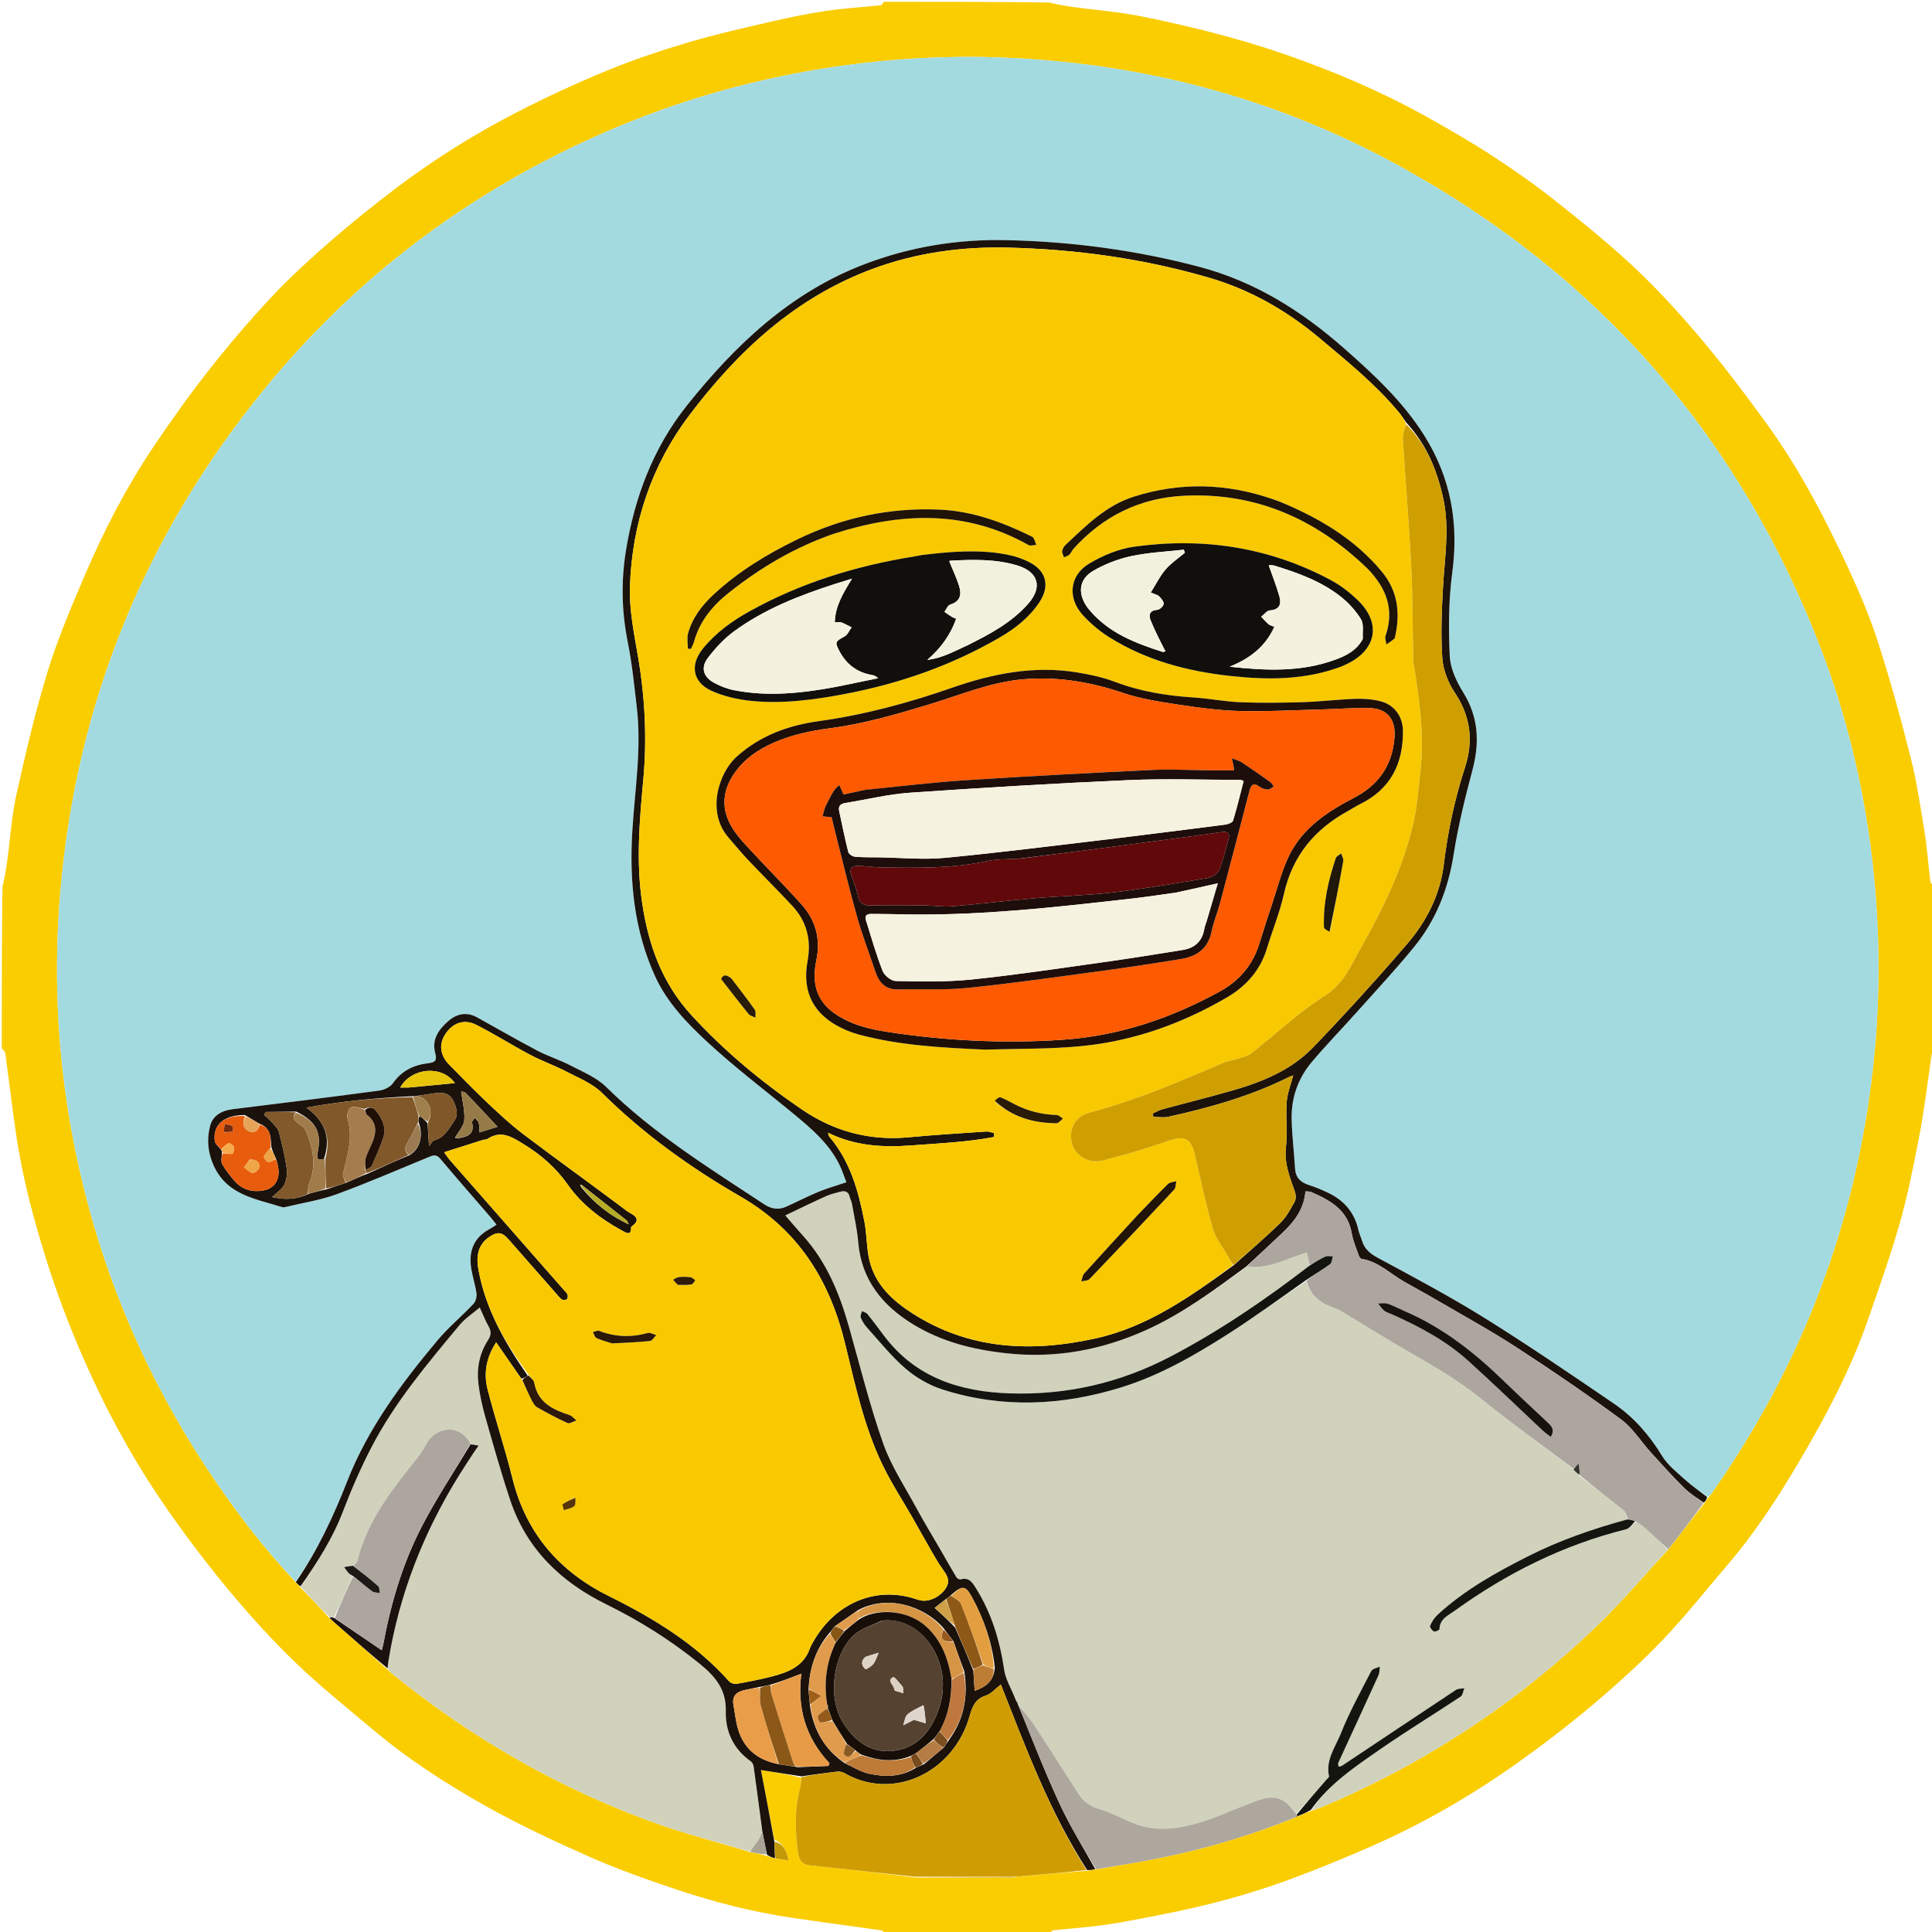 <svg width="1080" height="1080" viewBox="0 0 1080 1080" fill="none" xmlns="http://www.w3.org/2000/svg">
<g clip-path="url(#clip0_3136_2)">
<path d="M494 1C524.688 1 555.375 1 586.285 1.394C591.116 2.524 595.713 3.347 600.337 3.98C612.93 5.703 625.676 6.645 638.105 9.163C665.654 14.743 692.927 21.516 719.52 30.809C746.543 40.252 772.784 51.468 797.783 65.425C810.339 72.435 822.814 79.659 834.847 87.519C846.921 95.406 858.768 103.742 870.05 112.716C885.405 124.93 900.733 137.301 914.949 150.789C928.213 163.374 940.543 177.059 952.304 191.082C964.831 206.019 976.574 221.656 988.003 237.462C1005.9 262.217 1020 289.235 1032.85 316.856C1039.23 330.578 1045.2 344.614 1049.83 358.999C1056.7 380.311 1062.66 401.944 1068.12 423.666C1071.58 437.482 1073.66 451.669 1075.92 465.76C1077.37 474.784 1077.97 483.942 1079.08 493.022C1079.17 493.749 1080.34 494.344 1081 495C1081 525.021 1081 555.042 1080.62 585.25C1079.82 588.788 1079.46 592.15 1078.97 595.49C1077 608.69 1075.42 621.964 1072.9 635.057C1069.78 651.237 1066.6 667.475 1062.11 683.305C1056.83 701.892 1050.32 720.144 1043.96 738.404C1034.44 765.68 1020.96 791.127 1006.38 815.923C994.219 836.613 981.144 856.792 965.434 875.086C953.365 889.139 941.898 903.766 929.088 917.105C916.765 929.937 903.465 941.923 889.848 953.394C876.187 964.903 861.932 975.778 847.353 986.107C822.085 1004.01 795.314 1019.46 766.935 1031.94C752.318 1038.36 737.524 1044.44 722.567 1050.02C699.234 1058.72 675.229 1065.2 650.783 1069.98C639.966 1072.1 629.153 1074.31 618.255 1075.91C608.385 1077.35 598.399 1077.99 588.478 1079.11C587.921 1079.17 587.49 1080.34 587 1081C556.312 1081 525.625 1081 494.777 1080.63C493.934 1079.85 493.289 1079.17 492.563 1079.07C475.804 1076.68 459.02 1074.46 442.275 1071.98C420.175 1068.7 398.59 1063.11 377.456 1056.01C361.271 1050.57 345.101 1044.85 329.502 1037.95C309.745 1029.22 290.096 1020.01 271.273 1009.44C248.962 996.923 227.437 982.939 207.817 966.334C193.565 954.272 178.923 942.595 165.482 929.677C152.54 917.237 140.377 903.876 128.862 890.092C116.582 875.39 104.927 860.092 93.962 844.382C77.666 821.035 63.592 796.357 51.633 770.431C41.957 749.456 33.48 728.107 26.49 706.095C18.991 682.478 12.599 658.621 9.001 634.089C6.779 618.941 5.013 603.727 2.928 588.558C2.801 587.634 1.666 586.849 1 586C1 555.979 1 525.958 1.374 495.775C2.497 491.009 3.343 486.419 3.977 481.8C5.705 469.207 6.458 456.404 9.207 444.042C14.359 420.88 19.764 397.699 26.737 375.041C32.406 356.621 40.071 338.761 47.662 321C58.243 296.242 70.643 272.34 85.659 249.958C95.517 235.264 105.816 220.811 116.763 206.918C128.008 192.646 139.818 178.749 152.25 165.503C162.641 154.432 173.986 144.192 185.458 134.216C197.136 124.061 209.251 114.369 221.593 105.027C243.184 88.683 266.154 74.387 290.248 62.075C306.482 53.779 323.089 46.097 339.961 39.199C354.686 33.178 369.861 28.111 385.123 23.592C400.298 19.098 415.79 15.633 431.222 12.06C441.313 9.724 451.489 7.616 461.73 6.107C471.929 4.605 482.26 4.008 492.52 2.894C493.075 2.833 493.509 1.657 494 1ZM724.967 1014.98C724.967 1014.98 724.997 1015.08 725.696 1015.41C727.99 1014.3 730.284 1013.18 733.392 1012.15C734.958 1011.61 736.561 1011.15 738.086 1010.51C796.507 985.934 848.619 951.687 894.059 907.55C907.515 894.481 919.618 880.019 932.883 865.826C939.417 857.387 945.95 848.947 952.978 840.02C953.505 839.04 954.032 838.059 955.141 836.834C955.763 836.063 956.433 835.325 957.001 834.517C1007.61 762.47 1037.77 682.741 1047.21 595.156C1051.58 554.531 1050.99 513.975 1045.69 473.524C1040.77 435.945 1031.8 399.274 1018.31 363.831C972.861 244.425 893.899 154.083 781.963 92.646C712.865 54.72 638.601 35.187 559.987 32.163C529.986 31.008 500.07 32.618 470.27 36.802C424.488 43.229 380.402 55.537 338.061 73.996C262.957 106.74 199.08 154.624 147.341 218.12C80.804 299.775 42.76 393.237 33.749 498.35C30.015 541.909 31.818 585.246 39.331 628.285C51.425 697.573 76.744 761.698 115.436 820.475C130.297 843.05 146.595 864.524 165.486 884.668C166.282 885.454 167.078 886.24 168.175 887.63C173.505 893.08 178.835 898.529 184.19 904.657C185.691 905.941 187.209 907.208 188.693 908.512C197.999 916.692 207.298 924.88 217.012 933.629C217.759 934.291 218.484 934.981 219.258 935.611C263.53 971.606 312.395 999.637 366.044 1019.01C383.339 1025.26 401.286 1029.7 419.581 1035.41C422.563 1035.95 425.545 1036.49 429.009 1037.58C430.416 1037.96 431.823 1038.34 433.841 1038.98C435.988 1039.28 438.136 1039.58 440.754 1039.95C439.764 1034.41 437.745 1030.72 432.778 1028.24C430.331 1015.43 427.884 1002.62 425.367 989.445C433.682 990.745 440.842 991.864 448.008 993.846C447.75 995.809 447.699 997.826 447.201 999.725C444.06 1011.68 444.474 1023.71 446.147 1035.8C446.713 1039.89 448.5 1042.33 452.894 1042.79C472.324 1044.81 491.741 1046.97 511.79 1049.56C529.878 1049.65 547.965 1049.76 566.053 1049.81C566.649 1049.82 567.246 1049.34 568.795 1049.05C581.693 1047.92 594.592 1046.8 608.183 1045.74C609.545 1045.46 610.906 1045.18 613.066 1044.96C624.318 1042.98 635.608 1041.18 646.814 1038.96C673.374 1033.7 699.234 1026.03 724.857 1015.72C724.925 1015.46 724.993 1015.2 724.967 1014.98Z" fill="#FACD01"/>
<path d="M165.225 884.163C146.595 864.524 130.297 843.049 115.436 820.474C76.744 761.698 51.425 697.573 39.331 628.285C31.818 585.245 30.015 541.908 33.749 498.35C42.76 393.236 80.804 299.775 147.341 218.119C199.081 154.624 262.958 106.739 338.062 73.996C380.402 55.536 424.488 43.229 470.27 36.801C500.07 32.617 529.987 31.008 559.987 32.162C638.602 35.186 712.865 54.72 781.963 92.646C893.899 154.083 972.861 244.425 1018.31 363.831C1031.8 399.274 1040.77 435.944 1045.69 473.523C1050.99 513.974 1051.58 554.53 1047.21 595.155C1037.77 682.74 1007.61 762.469 957.001 834.516C956.433 835.325 955.763 836.062 954.577 836.716C949.936 833.439 945.643 830.516 941.835 827.058C937.313 822.951 932.218 818.988 929.124 813.897C922.064 802.28 913.387 792.269 902.285 784.7C878.37 768.393 854.444 752.059 829.884 736.759C810.599 724.746 790.466 714.068 770.457 703.266C766.048 700.886 762.807 698.354 761.375 693.597C760.754 691.534 759.789 689.558 759.323 687.466C757.173 677.825 751.398 671.128 742.669 666.903C739.09 665.171 735.38 663.635 731.599 662.412C726.979 660.918 724.249 658.28 723.942 653.207C723.39 644.071 722.258 634.958 722.035 625.82C721.74 613.743 725.584 602.755 733.387 593.549C741.337 584.17 749.918 575.327 758.113 566.15C768.974 553.988 780.123 542.053 790.427 529.431C802.659 514.448 809.545 497.086 812.569 477.812C815.06 461.935 818.906 446.216 823.06 430.669C827.183 415.24 826.616 401.024 817.944 387.05C814.184 380.992 810.731 373.666 810.416 366.765C809.706 351.222 809.763 335.414 811.824 320.024C815.517 292.441 811.057 267.17 796.221 243.525C784.177 224.327 767.873 209.268 751.085 194.495C727.401 173.653 701.293 157.327 670.492 149.178C635.063 139.806 598.987 135.024 562.41 134.237C535.195 133.652 508.649 137.992 483.168 147.729C441.781 163.545 410.871 192.954 383.948 226.729C365.173 250.283 354.762 277.899 349.916 307.736C347.122 324.94 347.497 341.758 350.899 358.812C353.335 371.027 354.606 383.491 356.025 395.887C358.645 418.765 354.912 441.443 353.5 464.194C351.758 492.295 354.375 519.779 366.201 545.735C372.821 560.265 383.84 571.751 395.232 582.316C410.699 596.661 427.626 609.43 443.913 622.892C453.695 630.977 463.356 639.205 469.138 650.865C470.769 654.154 471.884 657.698 473.148 660.903C467.33 662.865 462.374 664.245 457.655 666.2C451.518 668.743 445.591 671.787 439.535 674.531C435.235 676.48 431.212 675.859 427.261 673.256C396.55 653.028 365.269 633.646 338.815 607.579C333.457 602.3 325.821 599.195 318.959 595.619C312.95 592.488 306.364 590.462 300.366 587.312C289.052 581.37 277.987 574.956 266.801 568.769C260.974 565.545 255.616 566.495 250.676 570.735C245.188 575.445 241.277 581.084 243.275 588.583C244.383 592.74 243.433 593.857 239.484 594.328C231.427 595.29 224.617 598.431 219.699 605.466C218.201 607.609 214.848 609.266 212.14 609.63C184.764 613.301 157.351 616.704 129.935 620.068C123.641 620.84 118.918 623.869 117.499 629.221C115.473 636.858 116.154 644.258 119.466 651.589C126.952 668.157 143.104 670.142 157.707 674.786C158.439 675.018 159.378 674.786 160.177 674.593C169.548 672.333 179.216 670.873 188.211 667.577C205.518 661.235 222.454 653.875 239.515 646.867C241.953 645.865 243.852 645.054 246.064 647.682C255.391 658.764 264.943 669.656 274.399 680.63C275.433 681.831 276.375 683.111 277.558 684.603C275.933 685.644 274.881 686.428 273.736 687.035C265.105 691.613 262.014 699.008 263.313 708.316C263.999 713.235 265.667 718.018 266.352 722.938C266.615 724.822 265.978 727.485 264.719 728.819C258.132 735.801 250.661 742.005 244.513 749.333C224.348 773.37 205.649 798.528 194.107 828.015C186.371 847.777 177.476 866.794 165.225 884.163Z" fill="#A3DADF"/>
<path d="M932.34 866.195C919.618 880.019 907.515 894.481 894.059 907.55C848.619 951.687 796.507 985.934 738.086 1010.51C736.562 1011.15 734.958 1011.61 733.167 1011.8C743.184 997.058 757.685 987.468 771.839 977.653C786.457 967.515 801.679 958.249 816.508 948.407C817.705 947.613 817.909 945.32 818.574 943.724C816.994 944.015 815.113 943.85 813.88 944.666C792.646 958.706 771.494 972.87 750.309 986.983C749.821 987.308 749.149 987.358 748.297 987.618C748.199 986.684 747.879 985.943 748.104 985.452C755.568 969.164 763.116 952.915 770.537 936.608C771.21 935.13 771.114 933.301 771.375 931.636C769.727 932.432 767.233 932.792 766.562 934.092C760.626 945.599 754.339 957.003 749.55 968.994C746.529 976.558 740.931 983.754 742.935 992.88C743.067 993.479 741.861 994.404 741.229 995.135C735.794 1001.42 730.349 1007.69 724.625 1013.79C722.377 1011.46 720.714 1008.88 718.384 1007.26C712.244 1002.98 705.924 1005.37 699.822 1007.67C690.19 1011.29 680.81 1015.68 670.997 1018.68C659.344 1022.25 647.253 1024.09 635.301 1019.79C628.13 1017.21 621.414 1013.23 614.13 1011.14C608.654 1009.58 605.272 1006.57 602.43 1002.1C594.431 989.508 586.407 976.93 578.205 964.471C575.371 960.166 571.985 956.225 568.917 952.059C568.984 951.999 568.865 952.132 568.913 951.82C568.639 951.004 568.316 950.499 567.767 949.725C565.397 944.087 562.135 938.884 561.318 933.321C558.916 916.962 554.218 901.579 545.392 887.542C543.481 884.502 541.53 881.59 537.082 882.875C536.419 883.066 535.071 882.417 534.68 881.769C531.699 876.833 528.888 871.794 526.003 866.8C521.438 858.9 516.672 851.11 512.326 843.091C505.85 831.142 498.168 819.564 493.694 806.877C486.248 785.764 480.835 763.926 474.759 742.339C469.432 723.414 462.203 705.511 448.779 690.677C445.358 686.897 442.077 682.989 438.974 679.42C446.077 676.046 453.807 672.268 461.638 668.714C464.188 667.556 466.977 666.884 469.703 666.166C472.271 665.49 474.325 665.996 474.991 669.06C475.271 670.348 476.012 671.544 476.238 672.835C477.493 680.012 479.148 687.163 479.755 694.399C481.519 715.435 493.276 729.811 510.369 740.269C526.341 750.041 543.877 754.462 562.706 756.501C590.156 759.473 615.703 754.689 640.446 743.616C660.936 734.447 678.817 721.049 697.238 707.929C709.477 709.687 719.467 703.241 730.569 700.257C731.139 702.785 731.64 705.006 731.984 707.522C707.338 726.496 682.052 743.767 654.639 758.156C626.106 773.133 596.231 779.966 564.334 778.903C536.592 777.979 511.894 770.097 494.298 746.854C491.186 742.743 488.136 738.582 484.903 734.569C484.236 733.74 482.883 733.464 481.846 732.934C481.577 734.111 480.782 735.497 481.148 736.422C481.931 738.397 483.071 740.355 484.495 741.93C491.63 749.817 498.304 758.279 506.329 765.15C512.229 770.202 519.553 774.395 526.949 776.758C560.193 787.382 593.603 785.795 626.654 775.584C648.1 768.959 667.489 757.83 686.276 745.837C701.121 736.36 715.355 725.926 730.149 716.14C732.517 725.297 739.401 728.944 747.174 731.691C748.722 732.238 750.14 733.189 751.563 734.046C763.673 741.339 775.651 748.861 787.904 755.905C801.45 763.692 814.907 771.421 827.167 781.331C844.19 795.09 862.016 807.855 879.588 821.431C880.78 822.833 881.882 823.849 883.166 825.153C891.533 831.755 899.78 837.991 907.833 844.467C909.035 845.433 909.326 847.531 909.756 849.351C890.47 854.608 871.962 860.993 854.39 869.868C836.249 879.029 818.519 888.877 803.469 902.804C801.716 904.425 800.379 906.664 799.412 908.864C799.119 909.528 800.503 911.492 801.537 911.985C802.268 912.333 804.668 911.221 804.675 910.737C804.757 904.98 809.607 903.005 813.136 900.456C842.246 879.428 873.876 863.629 908.886 854.906C910.895 854.405 912.446 852.063 914.596 850.687C916.57 851.938 918.29 852.936 919.721 854.248C923.989 858.164 928.142 862.204 932.34 866.195Z" fill="#D0D2BC"/>
<path d="M184.165 903.977C178.835 898.528 173.505 893.079 168.185 887.022C177.407 873.357 185.949 860 191.714 844.904C196.384 832.677 201.649 820.598 207.672 808.983C220.695 783.866 238.904 762.346 256.868 740.734C259.989 736.978 264.299 734.21 268.181 730.883C269.989 734.813 271.296 738.211 273.071 741.345C274.633 744.102 274.674 746.282 272.875 749.046C267.972 756.578 266.351 765.061 267.486 773.871C268.267 779.94 269.553 785.999 271.231 791.886C275.692 807.538 280.087 823.229 285.238 838.66C294.355 865.974 313.615 884.37 338.879 896.805C357.47 905.955 374.827 916.847 390.932 929.883C399.549 936.859 406.047 944.206 405.729 956.475C405.436 967.731 409.856 977.589 419.511 984.446C420.35 985.041 421.111 986.238 421.252 987.247C422.958 999.412 424.54 1011.59 426.146 1024.17C425.25 1026.17 424.491 1027.86 423.442 1029.35C422.058 1031.31 420.448 1033.1 418.935 1034.97C401.286 1029.7 383.339 1025.26 366.044 1019.01C312.395 999.636 263.53 971.605 219.257 935.61C218.484 934.98 217.759 934.29 216.875 932.916C216.857 931.045 216.917 929.876 217.103 928.728C223.109 891.481 236.587 857.062 256.405 825.054C259.204 820.533 262.154 816.106 265.061 811.652C265.846 810.449 266.726 809.307 267.562 808.137C266.065 807.865 264.569 807.592 262.965 806.976C256.563 795.221 243.055 797.66 237.872 807.934C235.51 812.617 231.898 816.709 228.605 820.874C216.276 836.463 204.719 852.453 199.867 872.234C199.588 873.372 198.398 874.287 197.309 875.246C195.452 875.464 193.918 875.741 192.384 876.018C193.159 877.085 193.858 878.221 194.735 879.196C195.37 879.901 196.243 880.392 196.964 881.339C193.599 889.196 190.28 896.692 186.614 904.132C185.566 904.044 184.865 904.01 184.165 903.977Z" fill="#D0D2BC"/>
<path d="M426.155 1023.77C424.541 1011.59 422.958 999.413 421.253 987.248C421.111 986.239 420.35 985.042 419.511 984.447C409.856 977.59 405.436 967.732 405.729 956.476C406.047 944.207 399.55 936.86 390.932 929.884C374.828 916.848 357.47 905.956 338.88 896.806C313.615 884.371 294.355 865.975 285.239 838.661C280.088 823.23 275.693 807.539 271.232 791.887C269.554 786 268.267 779.941 267.486 773.872C266.352 765.062 267.972 756.579 272.875 749.047C274.674 746.283 274.633 744.103 273.071 741.346C271.296 738.212 269.989 734.814 268.181 730.884C264.299 734.211 259.99 736.979 256.868 740.735C238.904 762.347 220.695 783.867 207.672 808.984C201.649 820.599 196.384 832.678 191.715 844.905C185.949 860.001 177.407 873.358 168.035 886.72C167.078 886.24 166.282 885.454 165.356 884.416C177.476 866.795 186.371 847.778 194.107 828.015C205.649 798.528 224.348 773.37 244.513 749.333C250.661 742.006 258.132 735.801 264.719 728.82C265.978 727.485 266.615 724.823 266.352 722.938C265.667 718.019 263.999 713.236 263.313 708.316C262.014 699.008 265.105 691.614 273.736 687.036C274.882 686.428 275.933 685.645 277.558 684.604C276.375 683.111 275.433 681.831 274.399 680.631C264.944 669.657 255.391 658.764 246.064 647.683C243.852 645.054 241.953 645.866 239.515 646.867C222.454 653.875 205.518 661.235 188.211 667.577C179.216 670.873 169.548 672.334 160.177 674.594C159.378 674.787 158.439 675.019 157.707 674.786C143.104 670.142 126.952 668.158 119.466 651.59C116.154 644.258 115.473 636.859 117.499 629.222C118.918 623.869 123.641 620.841 129.935 620.068C157.351 616.704 184.764 613.302 212.14 609.63C214.848 609.267 218.201 607.61 219.699 605.466C224.617 598.432 231.427 595.29 239.484 594.329C243.433 593.858 244.383 592.74 243.275 588.583C241.277 581.084 245.188 575.446 250.676 570.735C255.616 566.496 260.974 565.546 266.801 568.769C277.987 574.957 289.052 581.371 300.366 587.313C306.364 590.463 312.95 592.489 318.959 595.62C325.821 599.196 333.457 602.3 338.815 607.58C365.269 633.646 396.55 653.028 427.261 673.257C431.212 675.859 435.235 676.48 439.535 674.531C445.591 671.787 451.518 668.744 457.655 666.201C462.374 664.245 467.33 662.865 473.148 660.903C471.884 657.699 470.769 654.154 469.138 650.865C463.356 639.206 453.695 630.977 443.913 622.892C427.626 609.43 410.699 596.661 395.232 582.316C383.84 571.752 372.821 560.265 366.201 545.735C354.375 519.78 351.758 492.296 353.5 464.195C354.912 441.443 358.645 418.765 356.025 395.888C354.606 383.492 353.335 371.027 350.899 358.812C347.497 341.758 347.122 324.941 349.916 307.736C354.762 277.9 365.173 250.284 383.949 226.73C410.871 192.954 441.781 163.545 483.168 147.73C508.649 137.993 535.195 133.652 562.41 134.238C598.987 135.024 635.063 139.806 670.492 149.179C701.293 157.327 727.401 173.653 751.085 194.495C767.873 209.269 784.177 224.328 796.221 243.525C811.057 267.171 815.517 292.441 811.824 320.024C809.763 335.415 809.706 351.222 810.416 366.766C810.731 373.666 814.184 380.992 817.944 387.051C826.616 401.025 827.183 415.241 823.06 430.669C818.906 446.216 815.06 461.935 812.569 477.813C809.545 497.086 802.659 514.448 790.427 529.431C780.123 542.053 768.974 553.989 758.113 566.151C749.918 575.327 741.337 584.17 733.387 593.55C725.584 602.755 721.74 613.743 722.035 625.82C722.258 634.959 723.39 644.072 723.942 653.207C724.249 658.28 726.979 660.919 731.599 662.413C735.38 663.636 739.09 665.171 742.669 666.904C751.398 671.128 757.173 677.825 759.323 687.467C759.789 689.559 760.754 691.534 761.375 693.598C762.807 698.354 766.048 700.887 770.457 703.267C790.466 714.069 810.599 724.747 829.884 736.76C854.444 752.059 878.37 768.394 902.285 784.7C913.387 792.27 922.064 802.28 929.124 813.897C932.218 818.988 937.313 822.952 941.835 827.058C945.643 830.516 949.936 833.44 954.286 836.839C954.032 838.059 953.505 839.04 952.444 839.997C948.359 837.225 944.48 834.803 941.323 831.657C935.013 825.37 929.033 818.747 923.042 812.149C917.376 805.91 912.757 798.323 906.126 793.432C887.142 779.428 867.612 766.122 847.829 753.259C833.371 743.859 818.195 735.56 803.298 726.841C797.146 723.241 790.867 719.86 784.679 716.32C776.965 711.907 770.483 705.207 761.167 703.74C760.569 703.646 759.874 702.71 759.638 702.023C758.197 697.833 756.358 693.691 755.612 689.367C753.363 676.342 743.597 670.995 732.999 666.372C732.054 665.96 730.866 666.106 729.747 665.988C728.936 675.958 723.491 682.937 716.861 689.206C710.225 695.482 703.504 701.668 696.819 707.894C678.817 721.049 660.936 734.446 640.446 743.616C615.703 754.689 590.156 759.473 562.706 756.501C543.877 754.462 526.342 750.041 510.369 740.269C493.276 729.811 481.519 715.435 479.755 694.399C479.148 687.163 477.493 680.012 476.238 672.835C476.012 671.544 475.271 670.348 474.991 669.06C474.325 665.995 472.271 665.49 469.703 666.166C466.977 666.884 464.188 667.556 461.638 668.714C453.807 672.268 446.077 676.046 438.974 679.42C442.077 682.989 445.358 686.896 448.779 690.677C462.203 705.511 469.432 723.414 474.759 742.339C480.835 763.926 486.248 785.764 493.694 806.877C498.168 819.564 505.85 831.142 512.326 843.091C516.672 851.109 521.438 858.9 526.003 866.8C528.888 871.794 531.699 876.833 534.68 881.769C535.071 882.416 536.419 883.066 537.082 882.875C541.53 881.59 543.481 884.502 545.392 887.542C554.218 901.579 558.916 916.962 561.318 933.321C562.135 938.884 565.397 944.087 567.723 950.041C568.225 951.128 568.545 951.63 568.865 952.131C568.865 952.131 568.984 951.999 568.946 952.427C576.649 971.349 583.893 990.072 592.3 1008.26C598.126 1020.86 605.556 1032.71 612.268 1044.9C610.907 1045.18 609.545 1045.46 607.726 1045.37C586.67 1012.8 573.503 977.072 559.472 941.641C556.181 944.17 553.96 946.957 551.151 947.813C545.057 949.671 543.522 954.111 541.986 959.473C532.963 990.985 499.135 1007.04 471.901 991.092C470.738 990.411 469.054 990.21 467.68 990.369C461.108 991.13 454.559 992.092 448.001 992.983C440.842 991.864 433.683 990.745 425.368 989.445C427.884 1002.62 430.331 1015.43 432.803 1029.08C432.963 1032.86 433.096 1035.79 433.229 1038.73C431.823 1038.34 430.416 1037.96 428.783 1036.84C427.756 1031.99 426.955 1027.88 426.155 1023.77ZM466.39 909.293C465.588 910.471 464.786 911.649 463.383 913.164C455.946 922.077 452.505 932.452 451.965 944.816C452.226 947.613 452.488 950.41 452.839 954.005C454.914 966.983 460.648 977.715 472.251 985.655C476.744 987.666 481.062 990.502 485.77 991.511C494.542 993.39 503.449 993.547 512.059 988.187C513.383 987.554 514.707 986.922 516.701 986.068C520.207 983.086 523.712 980.103 527.743 976.776C528.498 975.525 529.254 974.274 530.534 972.592C538.734 961.27 541.335 948.687 539.008 934.203C537.016 928.802 535.024 923.4 532.928 917.319C531.159 915.094 529.39 912.869 527.312 910.021C516.592 897.717 495.797 891.069 479.32 900.281C475.191 903.19 471.061 906.1 466.39 909.293ZM325.035 662.257C324.761 662.325 324.487 662.392 324.213 662.459C324.416 662.696 324.618 662.933 325.009 663.816C332.105 672.409 340.469 679.332 351.511 684.424C350.783 683.046 350.666 682.504 350.331 682.239C342.031 675.676 333.708 669.142 325.035 662.257ZM256.1 636.25C261.061 635.482 265.478 634.305 263.888 627.549C263.716 626.818 264.845 625.78 265.37 624.884C266.128 625.776 267.247 626.558 267.557 627.585C268.015 629.104 267.897 630.797 268.073 633.029C271.844 631.843 275.201 630.787 278.135 629.865C272.131 623.457 266.31 617.132 260.313 610.979C259.521 610.167 257.831 610.23 257.781 610.216C258.478 615.641 259.917 620.926 259.545 626.08C259.306 629.385 256.398 632.498 254.333 636.003C254.67 636.121 255.006 636.238 256.1 636.25ZM528.343 894.207C526.461 895.687 524.578 897.167 522.464 898.829C526.607 902.568 530.262 905.866 533.946 909.861C537.337 917.602 540.729 925.344 544.094 933.965C544.338 937.62 544.582 941.275 544.844 945.194C551.455 942.894 555.567 939.558 556.089 932.134C554.612 918.281 550.091 905.38 543.538 893.191C539.696 886.044 537.939 885.992 531.236 891.994C530.483 892.651 529.729 893.308 528.343 894.207ZM239.025 627.909C239.293 632.138 239.561 636.367 239.838 640.738C240.896 639.493 241.637 637.742 242.771 637.433C248.939 635.752 251.25 630.271 254.426 625.786C255.456 624.331 255.568 621.615 255.045 619.777C252.743 611.69 249.734 609.976 241.48 611.343C238.554 611.828 235.617 612.249 232.119 612.735C231.747 612.799 231.374 612.862 230.082 612.798C210.943 613.774 191.879 615.383 171.237 619.177C182.201 627.03 184.947 636.395 181.096 647.854C177.441 648.908 176.884 647.609 177.596 644.099C179.883 632.812 176.626 626.81 165.581 621.392C159.821 621.464 154.061 621.535 148.302 621.606C148.15 622.211 147.998 622.815 147.845 623.419C149.217 624.704 150.705 625.889 151.93 627.301C153.409 629.005 155.349 630.719 155.891 632.75C157.698 639.517 159.283 646.381 160.295 653.304C160.724 656.237 160.163 659.724 158.865 662.38C157.675 664.814 154.888 666.468 152.088 669.153C159.635 670.849 165.949 670.497 172.866 667.267C175.869 666.427 178.872 665.588 182.632 664.81C186.149 663.604 189.667 662.398 193.899 661.049C197.579 659.351 201.259 657.653 205.709 656.013C213.246 652.555 220.783 649.097 229.076 645.668C234.815 642.161 236.811 635.002 233.948 627.14C233.954 626.02 233.96 624.899 234.68 623.788C236.066 624.899 237.451 626.01 239.025 627.909ZM435.769 986.295C438.893 986.79 442.016 987.286 446.046 987.874C451.728 987.638 457.409 987.402 463.09 987.166C463.291 986.661 463.493 986.157 463.695 985.652C450.215 971.397 445.53 954.417 447.949 935.62C442.043 937.888 436.56 939.995 430.275 941.89C428.503 942.291 426.731 942.692 424.153 943.092C421.419 943.667 418.68 944.224 415.951 944.823C411.565 945.787 409.142 948.305 409.992 952.995C410.966 958.37 411.45 963.975 413.385 969.003C417.13 978.731 424.76 984.253 435.769 986.295ZM136.895 623.314C125.352 623.179 118.74 628.828 120.111 638.016C120.353 639.635 122.374 640.988 123.822 643.002C123.97 643.372 124.117 643.741 124.019 644.827C124.025 646.813 123.328 649.195 124.179 650.705C126.109 654.133 128.632 657.277 131.22 660.272C135.367 665.069 141.258 666.527 146.964 665.523C155.195 664.074 157.769 656.92 154.079 647.269C153.258 645.519 152.436 643.768 151.699 641.21C151.28 636.133 151.693 630.63 144.894 628.084C142.451 626.648 140.008 625.213 136.895 623.314ZM294.97 768.995C293.966 769.698 292.961 770.402 291.432 770.684C286.855 764.077 282.278 757.47 277.363 750.373C271.742 758.987 270.287 767.789 272.588 776.74C276.891 793.478 282.369 809.918 286.542 826.685C294.147 857.241 312.782 878.555 340.481 892.278C365.417 904.634 388.877 918.884 407.62 939.918C408.496 940.901 410.577 941.504 411.914 941.264C418.605 940.063 425.297 938.757 431.872 937.044C440.897 934.693 449.359 931.34 452.754 921.365C452.967 920.739 453.298 920.149 453.609 919.56C465.229 897.495 487.074 887.086 509.259 893.05C511.186 893.568 513.061 894.347 515.015 894.681C519.897 895.513 526.039 892.264 528.906 887.477C531.504 883.141 528.928 879.966 526.565 876.633C524.646 873.927 522.963 871.044 521.305 868.165C517.584 861.699 513.964 855.175 510.266 848.696C504.585 838.743 498.266 829.1 493.302 818.803C482.906 797.237 477.987 773.815 472.333 750.766C463.683 715.501 446.223 687.514 413.88 668.845C385.908 652.701 359.65 633.858 336.498 610.926C331.262 605.741 323.747 602.724 317.014 599.221C310.261 595.706 303.005 593.153 296.274 589.601C286.134 584.249 276.441 578.035 266.208 572.882C259.353 569.43 253.014 571.85 248.909 578.14C245.199 583.826 246.009 590.043 251.219 595.288C258.145 602.263 264.959 609.36 272.105 616.104C278.628 622.259 285.193 628.46 292.33 633.86C311.559 648.407 331.171 662.446 350.438 676.944C352.969 678.849 359.916 680.867 352.784 685.852C352.959 691.204 349.953 689.124 347.68 687.888C335.835 681.448 325.208 673.322 317.431 662.285C310.752 652.807 302.567 645.651 292.708 639.587C285.887 635.392 280.106 631.652 272.423 636.715C271.784 637.136 270.783 636.964 269.996 637.211C262.952 639.425 255.919 641.671 248.256 644.106C249.731 646.12 250.508 647.37 251.465 648.462C272.76 672.751 294.076 697.023 315.385 721.301C316.043 722.051 316.895 722.752 317.219 723.636C317.495 724.389 317.459 725.703 316.979 726.168C316.441 726.689 315.024 726.94 314.391 726.587C313.279 725.969 312.42 724.848 311.547 723.857C302.416 713.485 293.309 703.092 284.183 692.715C280.72 688.778 278.137 688.397 273.764 691.289C266.879 695.841 266.151 702.565 267.481 709.877C271.515 732.048 282.464 750.923 294.97 768.995ZM689.841 707.123C698.492 699.331 707.371 691.771 715.685 683.634C719.043 680.349 721.397 675.932 723.727 671.762C724.54 670.305 724.441 667.858 723.852 666.181C721.028 658.137 717.819 650.425 718.838 641.38C719.779 633.023 718.651 624.451 719.26 616.033C719.618 611.1 721.591 606.284 722.901 601.169C722.049 601.461 721.557 601.569 721.12 601.788C699.559 612.619 676.554 619.117 653.129 624.288C650.467 624.876 647.562 624.368 644.77 624.368C644.618 623.74 644.465 623.113 644.313 622.485C646.064 621.695 647.746 620.654 649.576 620.155C663.048 616.482 676.619 613.16 690.022 609.257C706.317 604.513 722.035 597.934 733.945 585.567C752.061 566.753 769.637 547.378 786.672 527.578C797.548 514.938 805.084 499.945 807.096 483.24C809.334 464.649 813.217 446.607 818.983 428.811C823.67 414.344 822.147 400.519 813.331 387.356C809.581 381.755 806.732 374.598 806.264 367.951C805.334 354.755 805.912 341.398 806.654 328.152C807.576 311.719 810.366 295.301 806.833 278.907C803.463 263.27 797.684 248.704 786.123 236.229C784.667 234.215 783.326 232.105 781.736 230.203C768.736 214.656 753.078 201.995 737.631 189.028C719.263 173.609 698.865 161.968 675.983 155.282C639.378 144.584 601.807 139.365 563.7 138.424C537.684 137.782 512.188 141.252 487.679 150.349C444.615 166.334 412.445 196.255 385.371 232.091C364.116 260.222 353.357 292.664 352.137 327.735C351.68 340.854 354.462 354.193 356.692 367.274C360.582 390.092 361.717 412.97 359.593 435.971C357.475 458.9 355.529 481.804 358.97 504.756C362.481 528.174 369.994 549.471 386.593 567.569C405.11 587.758 425.9 604.956 448.366 620.262C466.279 632.466 486.201 637.809 508.023 635.746C522.446 634.382 536.916 633.506 551.372 632.523C552.793 632.427 554.268 633.108 555.717 633.429C555.716 634.15 555.715 634.872 555.714 635.593C540.42 638.453 524.861 639.157 509.322 640.309C493.422 641.487 477.94 640.624 462.875 633.194C463.226 634.401 463.229 634.965 463.509 635.292C475.305 649.093 479.934 665.896 483.252 683.147C484.63 690.311 484.362 697.832 486.103 704.879C489.418 718.294 499.031 727.14 510.2 734.268C542.02 754.576 576.627 756.041 612.226 748.228C641.586 741.784 665.532 724.718 689.841 707.123ZM228.671 607.931C237.029 607.129 245.387 606.327 254.276 605.475C247.038 595.186 229.897 596.824 223.722 607.957C225.269 607.957 226.517 607.957 228.671 607.931Z" fill="#1B120C"/>
<path d="M448.004 993.414C454.558 992.092 461.108 991.129 467.68 990.368C469.054 990.209 470.738 990.41 471.9 991.091C499.134 1007.04 532.962 990.984 541.986 959.472C543.522 954.11 545.057 949.67 551.15 947.813C553.96 946.956 556.181 944.169 559.471 941.641C573.503 977.071 586.67 1012.8 607.379 1045.34C594.591 1046.8 581.693 1047.92 567.868 1049.06C548.348 1049.08 529.755 1049.08 511.163 1049.08C491.741 1046.97 472.324 1044.81 452.894 1042.79C448.5 1042.33 446.713 1039.89 446.147 1035.8C444.474 1023.71 444.06 1011.68 447.2 999.724C447.699 997.825 447.75 995.808 448.004 993.414Z" fill="#CF9D03"/>
<path d="M697.238 707.93C703.503 701.669 710.224 695.482 716.861 689.207C723.491 682.938 728.936 675.959 729.747 665.988C730.866 666.106 732.054 665.961 732.999 666.373C743.597 670.996 753.363 676.343 755.611 689.368C756.358 693.691 758.197 697.833 759.637 702.023C759.874 702.71 760.569 703.647 761.167 703.741C770.482 705.208 776.965 711.908 784.679 716.321C790.867 719.86 797.146 723.241 803.298 726.842C818.195 735.56 833.371 743.859 847.829 753.26C867.611 766.122 887.142 779.429 906.126 793.433C912.757 798.324 917.376 805.911 923.041 812.15C929.033 818.748 935.013 825.371 941.323 831.658C944.48 834.804 948.358 837.226 952.197 840.241C945.95 848.948 939.417 857.387 932.612 866.012C928.142 862.205 923.988 858.165 919.721 854.249C918.29 852.936 916.57 851.939 914.386 850.492C912.539 849.826 911.289 849.466 910.039 849.105C909.326 847.531 909.034 845.434 907.833 844.468C899.78 837.991 891.532 831.756 883.337 824.808C883.044 822.162 882.764 820.15 882.483 818.138C881.488 819.107 880.493 820.077 879.498 821.046C862.016 807.855 844.19 795.09 827.167 781.331C814.907 771.422 801.45 763.693 787.904 755.906C775.651 748.862 763.673 741.34 751.563 734.047C750.14 733.19 748.722 732.239 747.174 731.692C739.401 728.945 732.517 725.297 730.328 715.849C734.686 712.474 739.265 709.764 743.541 706.639C744.57 705.887 744.596 703.761 745.084 702.267C743.648 702.309 742.02 701.928 740.814 702.475C737.82 703.834 735.019 705.616 732.141 707.229C731.64 705.007 731.139 702.785 730.569 700.258C719.467 703.241 709.476 709.688 697.238 707.93ZM784.799 732.776C781.77 731.412 778.815 729.828 775.681 728.776C774.073 728.236 772.146 728.646 770.363 728.628C771.455 729.987 772.361 731.582 773.694 732.638C774.957 733.638 776.665 734.079 778.181 734.756C793.421 741.559 808.135 749.358 820.599 760.578C834.806 773.367 848.522 786.7 862.481 799.765C863.801 801.001 865.332 802.01 866.893 803.223C869.279 799.321 867.392 797.271 865.248 795.252C857.014 787.499 848.704 779.824 840.592 771.944C824.261 756.081 806.599 742.144 784.799 732.776Z" fill="#ADA69E"/>
<path d="M612.668 1044.93C605.556 1032.71 598.126 1020.86 592.3 1008.26C583.893 990.071 576.649 971.348 568.88 952.486C571.985 956.224 575.371 960.165 578.205 964.47C586.407 976.93 594.432 989.507 602.43 1002.1C605.272 1006.57 608.654 1009.58 614.131 1011.14C621.414 1013.23 628.131 1017.21 635.302 1019.79C647.253 1024.09 659.344 1022.25 670.997 1018.68C680.81 1015.68 690.19 1011.29 699.822 1007.67C705.924 1005.37 712.244 1002.98 718.384 1007.26C720.714 1008.88 722.377 1011.46 724.651 1014.06C724.971 1014.71 724.984 1014.89 724.997 1015.08C724.997 1015.08 724.968 1014.98 724.856 1015.08C724.509 1015.34 724.373 1015.56 724.336 1015.84C699.234 1026.02 673.374 1033.7 646.815 1038.96C635.609 1041.18 624.318 1042.97 612.668 1044.93Z" fill="#AEA79E"/>
<path d="M725.347 1015.25C724.984 1014.89 724.971 1014.71 724.932 1014.25C730.348 1007.69 735.794 1001.42 741.228 995.134C741.861 994.403 743.066 993.479 742.935 992.879C740.931 983.753 746.529 976.557 749.55 968.993C754.339 957.002 760.625 945.598 766.561 934.092C767.232 932.791 769.727 932.431 771.375 931.635C771.114 933.301 771.21 935.129 770.537 936.608C763.116 952.915 755.568 969.164 748.104 985.451C747.879 985.942 748.199 986.683 748.297 987.617C749.149 987.357 749.82 987.307 750.309 986.982C771.494 972.869 792.646 958.705 813.88 944.665C815.113 943.849 816.994 944.015 818.574 943.723C817.909 945.32 817.705 947.612 816.508 948.407C801.678 958.248 786.457 967.514 771.838 977.652C757.685 987.467 743.184 997.057 732.76 1011.76C730.283 1013.18 727.99 1014.3 725.347 1015.25Z" fill="#151510"/>
<path d="M263.072 807.32C264.569 807.593 266.065 807.865 267.562 808.137C266.726 809.307 265.846 810.449 265.061 811.653C262.155 816.106 259.204 820.534 256.405 825.055C236.587 857.062 223.109 891.482 217.103 928.728C216.917 929.876 216.857 931.045 216.669 932.634C207.298 924.879 197.999 916.691 188.693 908.512C187.209 907.207 185.691 905.941 184.177 904.317C184.866 904.011 185.566 904.044 186.775 904.428C195.887 910.621 204.49 916.463 213.387 922.505C213.658 921.466 214.051 920.267 214.279 919.038C218.533 896.056 225.159 873.734 235.936 853.02C244.1 837.328 253.965 822.521 263.072 807.32Z" fill="#1B110E"/>
<path d="M426.147 1024.17C426.955 1027.88 427.755 1031.99 428.541 1036.57C425.545 1036.49 422.563 1035.95 419.258 1035.19C420.448 1033.1 422.059 1031.31 423.442 1029.35C424.491 1027.86 425.25 1026.17 426.147 1024.17Z" fill="#A8A394"/>
<path d="M433.535 1038.86C433.096 1035.79 432.963 1032.86 432.925 1029.46C437.745 1030.72 439.764 1034.41 440.754 1039.95C438.136 1039.58 435.988 1039.28 433.535 1038.86Z" fill="#C39806"/>
<path d="M511.477 1049.32C529.756 1049.08 548.349 1049.08 567.392 1049.08C567.246 1049.34 566.649 1049.82 566.053 1049.81C547.965 1049.76 529.878 1049.65 511.477 1049.32Z" fill="#E4C151"/>
<path d="M724.596 1015.78C724.373 1015.56 724.509 1015.34 724.903 1015.06C724.994 1015.2 724.925 1015.46 724.596 1015.78Z" fill="#151510"/>
<path d="M731.984 707.522C735.019 705.616 737.82 703.833 740.814 702.474C742.02 701.927 743.648 702.308 745.083 702.266C744.596 703.761 744.57 705.886 743.541 706.639C739.264 709.763 734.685 712.473 730.039 715.626C715.355 725.926 701.12 736.359 686.276 745.837C667.489 757.83 648.099 768.958 626.654 775.584C593.603 785.795 560.193 787.382 526.949 776.758C519.553 774.394 512.229 770.202 506.329 765.15C498.304 758.279 491.63 749.817 484.495 741.93C483.07 740.355 481.931 738.397 481.148 736.422C480.781 735.497 481.577 734.111 481.846 732.933C482.883 733.464 484.236 733.74 484.903 734.569C488.136 738.582 491.186 742.743 494.298 746.854C511.894 770.097 536.592 777.979 564.334 778.903C596.231 779.966 626.106 773.133 654.639 758.156C682.051 743.767 707.338 726.495 731.984 707.522Z" fill="#13140F"/>
<path d="M909.756 849.352C911.289 849.466 912.539 849.827 914 850.383C912.445 852.064 910.895 854.406 908.885 854.907C873.875 863.629 842.245 879.429 813.135 900.457C809.607 903.006 804.757 904.981 804.675 910.738C804.668 911.221 802.268 912.334 801.536 911.986C800.503 911.493 799.119 909.528 799.411 908.864C800.379 906.664 801.716 904.426 803.469 902.804C818.519 888.877 836.249 879.03 854.39 869.868C871.962 860.994 890.47 854.608 909.756 849.352Z" fill="#151610"/>
<path d="M879.588 821.431C880.493 820.075 881.488 819.106 882.483 818.137C882.764 820.149 883.045 822.16 883.155 824.518C881.882 823.848 880.78 822.832 879.588 821.431Z" fill="#363430"/>
<path d="M568.913 951.821C568.545 951.63 568.225 951.128 567.949 950.311C568.316 950.499 568.639 951.005 568.913 951.821Z" fill="#AEA79E"/>
<path d="M262.965 806.977C253.965 822.522 244.1 837.329 235.936 853.021C225.159 873.735 218.533 896.057 214.279 919.039C214.051 920.268 213.658 921.467 213.388 922.506C204.49 916.464 195.887 910.622 187.122 904.484C190.28 896.693 193.599 889.197 197.302 881.41C201.136 883.958 204.498 886.918 208.093 889.56C209.157 890.341 210.879 890.227 212.3 890.523C212.031 889.216 212.217 887.393 211.418 886.687C206.954 882.744 202.252 879.071 197.632 875.306C198.398 874.288 199.588 873.373 199.867 872.235C204.719 852.454 216.276 836.464 228.605 820.874C231.898 816.71 235.51 812.618 237.872 807.935C243.056 797.661 256.563 795.222 262.965 806.977Z" fill="#ADA69E"/>
<path d="M197.31 875.248C202.252 879.072 206.954 882.745 211.418 886.688C212.217 887.394 212.031 889.217 212.3 890.524C210.879 890.227 209.157 890.342 208.093 889.56C204.498 886.918 201.136 883.958 197.348 881.05C196.243 880.394 195.37 879.903 194.736 879.198C193.858 878.223 193.159 877.086 192.384 876.019C193.919 875.742 195.453 875.466 197.31 875.248Z" fill="#1E1917"/>
<path d="M689.171 707.284C665.533 724.718 641.586 741.784 612.226 748.228C576.627 756.041 542.02 754.576 510.2 734.268C499.032 727.14 489.418 718.294 486.103 704.879C484.362 697.832 484.63 690.311 483.252 683.147C479.934 665.896 475.305 649.093 463.509 635.292C463.229 634.965 463.226 634.401 462.875 633.194C477.94 640.624 493.423 641.487 509.322 640.309C524.861 639.157 540.42 638.453 555.714 635.593C555.715 634.872 555.716 634.15 555.717 633.429C554.268 633.108 552.793 632.427 551.372 632.523C536.916 633.506 522.446 634.382 508.023 635.746C486.202 637.809 466.279 632.466 448.366 620.262C425.9 604.956 405.11 587.758 386.593 567.569C369.994 549.471 362.481 528.174 358.97 504.756C355.53 481.804 357.475 458.9 359.593 435.971C361.717 412.97 360.582 390.092 356.692 367.274C354.462 354.193 351.68 340.854 352.137 327.735C353.357 292.664 364.116 260.222 385.371 232.091C412.445 196.255 444.615 166.334 487.679 150.349C512.188 141.252 537.684 137.782 563.7 138.424C601.807 139.365 639.378 144.584 675.983 155.282C698.865 161.968 719.263 173.609 737.631 189.028C753.078 201.995 768.736 214.656 781.736 230.203C783.326 232.105 784.667 234.215 785.901 236.786C785.152 240.027 784.028 242.749 784.192 245.391C785.652 268.904 787.659 292.387 788.853 315.912C789.738 333.354 789.654 350.845 790.004 368.313C790.018 368.979 790.003 369.655 790.112 370.308C793.54 390.805 796.319 411.352 793.941 432.196C792.909 441.246 792.239 450.411 790.255 459.266C784.633 484.355 773.55 507.292 760.93 529.496C755.329 539.351 751.426 549.787 740.52 556.665C725.882 565.896 713.148 578.127 699.423 588.847C697.314 590.494 694.311 591.059 691.657 591.926C689.148 592.746 686.418 592.99 684.018 594.026C659.583 604.575 635.127 615.016 609.3 621.872C601.113 624.045 597.397 630.833 599.137 638.778C600.653 645.698 608.344 650.745 616.346 648.739C628.743 645.632 641.051 641.995 653.108 637.759C661.875 634.679 665.79 636.25 667.89 645.327C671.099 659.203 674.086 673.151 677.985 686.836C679.464 692.029 683.209 696.577 685.917 701.421C687.008 703.372 688.086 705.329 689.171 707.284ZM514.944 310.343C513.637 310.589 512.336 310.867 511.024 311.077C478.767 316.242 447.938 325.703 419.248 341.588C409.275 347.11 400.122 353.704 392.89 362.625C385.628 371.583 387.15 381.325 397.621 386.108C404.554 389.276 412.455 391.059 420.086 391.818C437.596 393.559 454.965 391.206 472.192 387.95C502.82 382.162 531.871 372.021 558.878 356.337C567.587 351.28 575.432 345.103 581.063 336.59C586.824 327.878 585.102 319.584 576.105 314.651C571.965 312.381 567.221 310.84 562.564 309.956C547.008 307.003 531.393 308.331 514.944 310.343ZM750.652 372.225C751.556 371.804 752.468 371.4 753.363 370.96C769.438 363.06 772.117 348.406 759.347 335.856C754.781 331.369 749.505 327.265 743.874 324.253C709.435 305.833 672.538 300.285 634.151 305.591C625.387 306.802 616.445 310.516 608.795 315.099C597.819 321.674 596.648 334.296 605.293 343.812C609.599 348.552 614.707 352.836 620.134 356.24C640.824 369.219 663.898 375.277 687.918 377.882C708.896 380.156 729.794 380.236 750.652 372.225ZM551.562 586.772C569.516 586.151 587.569 586.5 605.401 584.686C634.041 581.773 660.768 572.159 685.66 557.683C696.531 551.362 704.48 542.507 708.214 530.182C711.297 520.005 715.406 510.079 717.713 499.74C722.437 478.572 734.726 463.691 753.346 453.448C755.678 452.165 757.906 450.68 760.29 449.507C777.321 441.129 784.413 426.964 784.247 408.551C784.175 400.587 779.48 393.962 771.67 392.002C767.22 390.885 762.445 390.485 757.848 390.645C748.034 390.987 738.25 392.202 728.437 392.508C716.808 392.871 705.147 393.026 693.527 392.569C684.735 392.223 676.006 390.454 667.213 389.889C652.181 388.923 637.541 386.58 623.351 381.187C616.725 378.669 609.622 377.155 602.603 375.971C578.288 371.866 554.987 376.511 532.048 384.512C507.829 392.961 483.14 399.596 457.653 403.14C440.552 405.517 424.807 411.23 411.674 423.105C401.784 432.047 394.703 453.945 407.337 468.317C410.853 472.316 414.182 476.489 417.842 480.35C426.086 489.047 434.605 497.485 442.784 506.241C450.954 514.987 453.625 525.334 451.447 537.177C448.222 554.702 454.843 567.31 470.98 574.936C473.972 576.35 477.132 577.519 480.328 578.371C503.341 584.51 526.959 585.678 551.562 586.772ZM715.169 280.314C713.912 279.88 712.655 279.445 711.397 279.012C685.744 270.161 660.014 269.374 633.975 277.59C618.217 282.561 607.142 293.825 595.636 304.626C594.715 305.49 593.934 306.845 593.764 308.066C593.614 309.149 594.405 310.362 594.78 311.517C595.804 311.045 597.022 310.778 597.804 310.046C598.739 309.172 599.172 307.784 600.044 306.818C616.691 288.372 637.394 278.238 662.248 277.096C702.181 275.259 735.58 290.174 764.011 317.433C766.279 319.608 768.297 322.104 770.118 324.673C776.838 334.152 778.386 344.387 774.506 355.461C774.03 356.821 774.819 358.625 775.021 360.223C776.475 359.198 778.025 358.278 779.336 357.096C779.865 356.618 779.944 355.579 780.11 354.771C782.757 341.898 781.109 329.986 772.432 319.544C757.228 301.248 737.491 289.586 715.169 280.314ZM466.767 298.136C503.69 286.398 539.97 284.967 575.009 304.7C576.077 305.302 577.855 304.642 579.301 304.57C578.538 303.013 578.182 300.629 576.951 300.024C560.735 292.043 543.954 285.787 525.64 284.913C497.647 283.576 471.074 289.263 445.896 301.451C428.919 309.669 412.88 319.382 398.976 332.284C392.419 338.368 387.011 345.344 384.636 354.114C383.917 356.765 384.524 359.776 384.524 362.622C385.099 362.656 385.673 362.691 386.248 362.725C386.818 361.413 387.554 360.148 387.93 358.782C391.078 347.364 398.19 338.684 407.203 331.506C425.012 317.322 444.391 305.838 466.767 298.136ZM635.376 679.852C625.601 690.507 615.786 701.126 606.11 711.872C605.122 712.969 604.972 714.821 604.433 716.323C605.998 715.907 608.093 715.998 609.05 714.999C624.929 698.439 640.697 681.773 656.356 665.005C657.326 663.965 657.186 661.888 657.562 660.294C655.993 660.787 653.979 660.825 652.931 661.851C647.108 667.546 641.521 673.481 635.376 679.852ZM743.519 520.525C746.004 507.486 748.546 494.457 750.888 481.392C751.124 480.071 750.157 478.534 749.748 477.097C748.714 477.94 747.094 478.586 746.734 479.656C742.523 492.176 739.61 504.964 740.101 518.279C740.138 519.267 741.99 520.188 743.519 520.525ZM556.246 615.742C566.003 624.574 577.787 627.802 590.598 627.896C591.782 627.905 592.979 626.208 594.17 625.304C593.004 624.608 591.856 623.343 590.67 623.306C582.201 623.044 574.251 620.994 566.755 617.076C564.253 615.768 561.792 614.31 559.149 613.384C558.37 613.111 557.035 614.425 556.246 615.742ZM408.64 546.773C406.633 545.164 404.685 544.158 403.051 547.222C408.214 553.843 413.23 560.411 418.441 566.82C419.29 567.864 421 568.207 422.313 568.874C422.207 567.365 422.649 565.469 421.904 564.409C417.809 558.589 413.424 552.974 408.64 546.773Z" fill="#F8C900"/>
<path d="M295.666 768.71C282.464 750.923 271.514 732.048 267.481 709.877C266.151 702.565 266.879 695.841 273.763 691.289C278.137 688.397 280.72 688.778 284.183 692.715C293.308 703.092 302.416 713.485 311.547 723.857C312.419 724.848 313.279 725.969 314.39 726.587C315.024 726.94 316.44 726.689 316.978 726.168C317.458 725.703 317.495 724.389 317.219 723.636C316.895 722.752 316.042 722.051 315.384 721.301C294.076 697.023 272.76 672.751 251.464 648.462C250.507 647.37 249.73 646.12 248.256 644.106C255.919 641.671 262.952 639.425 269.995 637.211C270.783 636.964 271.784 637.136 272.423 636.715C280.106 631.652 285.887 635.392 292.708 639.587C302.567 645.651 310.751 652.807 317.43 662.285C325.208 673.322 335.835 681.448 347.68 687.888C349.953 689.124 352.959 691.204 352.784 685.852C359.916 680.867 352.969 678.849 350.437 676.944C331.171 662.446 311.558 648.407 292.33 633.86C285.192 628.46 278.628 622.259 272.104 616.104C264.958 609.36 258.145 602.263 251.218 595.288C246.009 590.043 245.199 583.826 248.909 578.14C253.013 571.85 259.353 569.43 266.208 572.882C276.441 578.035 286.134 584.249 296.274 589.601C303.005 593.153 310.261 595.707 317.014 599.221C323.746 602.724 331.262 605.741 336.497 610.926C359.65 633.858 385.908 652.701 413.879 668.845C446.223 687.514 463.682 715.501 472.333 750.766C477.987 773.815 482.906 797.237 493.302 818.803C498.266 829.1 504.585 838.743 510.265 848.696C513.963 855.175 517.584 861.699 521.305 868.165C522.962 871.044 524.646 873.927 526.565 876.633C528.928 879.966 531.504 883.141 528.906 887.478C526.039 892.264 519.896 895.513 515.015 894.681C513.061 894.347 511.186 893.569 509.259 893.051C487.073 887.086 465.229 897.495 453.608 919.56C453.298 920.149 452.967 920.739 452.754 921.365C449.359 931.34 440.896 934.693 431.872 937.044C425.296 938.757 418.605 940.063 411.914 941.264C410.577 941.504 408.495 940.901 407.619 939.918C388.877 918.884 365.417 904.634 340.481 892.279C312.782 878.555 294.146 857.241 286.541 826.685C282.368 809.918 276.891 793.478 272.588 776.74C270.287 767.789 271.741 758.987 277.362 750.374C282.278 757.47 286.855 764.077 291.745 771.238C293.768 775.443 295.395 779.137 297.226 782.727C297.963 784.172 298.867 785.879 300.176 786.625C305.733 789.795 311.384 792.842 317.211 795.464C318.432 796.014 320.546 794.578 322.248 794.057C320.953 793.029 319.812 791.535 318.338 791.048C309.04 787.979 300.676 784.114 298.635 773.034C298.346 771.464 296.689 770.145 295.666 768.71ZM342.634 751.028C349.528 750.607 356.44 750.35 363.302 749.622C364.595 749.485 365.689 747.474 366.874 746.328C365.293 745.9 363.523 744.783 362.16 745.155C352.885 747.681 343.849 747.455 334.859 743.934C333.95 743.579 332.583 744.397 331.429 744.67C332.069 745.802 332.441 747.504 333.402 747.958C336.072 749.22 338.986 749.963 342.634 751.028ZM379.331 718.409C381.755 718.304 384.209 718.387 386.584 717.99C387.378 717.858 387.968 716.502 388.651 715.705C387.776 715.107 386.954 714.112 386.017 713.989C383.889 713.709 381.687 713.685 379.549 713.901C378.411 714.016 377.345 714.849 376.246 715.358C377.023 716.279 377.799 717.199 379.331 718.409ZM321.271 837.112C318.991 838.327 316.619 839.411 314.521 840.883C314.162 841.135 314.97 843.05 315.24 844.196C317.194 843.499 319.481 843.202 320.98 841.957C321.916 841.181 321.662 838.972 321.271 837.112Z" fill="#F8C900"/>
<path d="M689.506 707.203C688.086 705.329 687.008 703.372 685.917 701.421C683.209 696.576 679.464 692.029 677.985 686.836C674.086 673.151 671.099 659.203 667.89 645.327C665.79 636.25 661.875 634.678 653.108 637.759C641.051 641.994 628.743 645.632 616.346 648.739C608.344 650.745 600.653 645.698 599.137 638.778C597.397 630.833 601.113 624.045 609.3 621.872C635.127 615.015 659.583 604.575 684.018 594.026C686.418 592.99 689.148 592.745 691.657 591.926C694.311 591.059 697.314 590.494 699.423 588.847C713.148 578.126 725.882 565.896 740.52 556.665C751.426 549.787 755.329 539.351 760.93 529.496C773.55 507.292 784.633 484.355 790.255 459.266C792.239 450.411 792.909 441.246 793.941 432.196C796.319 411.352 793.54 390.805 790.112 370.308C790.003 369.655 790.018 368.979 790.004 368.313C789.654 350.845 789.738 333.354 788.853 315.912C787.659 292.387 785.652 268.904 784.192 245.391C784.028 242.749 785.152 240.027 786.013 237.122C797.684 248.703 803.463 263.269 806.833 278.907C810.366 295.301 807.576 311.719 806.654 328.152C805.912 341.398 805.334 354.755 806.264 367.951C806.732 374.598 809.581 381.755 813.332 387.356C822.147 400.519 823.67 414.344 818.983 428.811C813.217 446.607 809.334 464.648 807.096 483.24C805.084 499.945 797.548 514.938 786.672 527.578C769.637 547.378 752.062 566.753 733.945 585.567C722.035 597.934 706.317 604.513 690.022 609.257C676.619 613.159 663.048 616.482 649.576 620.155C647.746 620.654 646.064 621.695 644.313 622.485C644.466 623.112 644.618 623.74 644.77 624.367C647.562 624.367 650.467 624.876 653.129 624.288C676.554 619.117 699.559 612.619 721.12 601.788C721.557 601.569 722.049 601.46 722.901 601.168C721.591 606.284 719.618 611.1 719.261 616.033C718.651 624.45 719.779 633.023 718.838 641.38C717.819 650.424 721.028 658.137 723.852 666.181C724.441 667.858 724.541 670.305 723.727 671.761C721.397 675.932 719.043 680.349 715.685 683.634C707.371 691.771 698.493 699.331 689.506 707.203Z" fill="#CF9F02"/>
<path d="M193.184 661.193C189.666 662.399 186.149 663.605 182.278 664.372C181.917 658.483 181.91 653.031 181.903 647.579C184.947 636.396 182.201 627.03 171.236 619.178C191.879 615.384 210.942 613.775 230.577 613.264C232.036 617.079 233.001 620.429 233.966 623.779C233.96 624.9 233.954 626.02 233.627 627.633C231.481 631.671 229.885 635.361 227.758 638.715C226.06 641.393 226.116 643.492 228.319 645.639C220.783 649.097 213.246 652.556 205.209 655.732C204.478 654.945 204.247 654.441 204.382 653.919C205.781 653.205 207.323 652.741 207.762 651.775C210.019 646.81 212.159 641.777 214.022 636.653C216.109 630.915 214.014 625.964 210.53 621.382C208.732 619.019 206.685 618.402 203.762 619.879C200.977 619.395 198.171 618.201 196.222 619.027C194.884 619.594 193.701 623.28 194.227 625.038C197.41 635.668 194.435 645.595 191.776 655.682C191.353 657.284 192.671 659.345 193.184 661.193Z" fill="#815829"/>
<path d="M154.195 647.996C157.768 656.919 155.195 664.074 146.964 665.522C141.258 666.527 135.367 665.068 131.22 660.271C128.631 657.277 126.108 654.132 124.178 650.705C123.328 649.194 124.025 646.813 124.401 644.692C126.527 644.762 128.351 645.326 129.97 644.966C130.514 644.845 131.001 642.241 130.646 641.025C130.382 640.123 128.362 638.835 127.745 639.111C126.169 639.813 124.94 641.294 123.573 642.463C122.373 640.987 120.352 639.634 120.111 638.016C118.739 628.827 125.352 623.178 136.978 623.865C135.501 627.664 135.725 630.751 139.133 632.38C142.517 633.997 144.308 631.717 145.247 628.649C151.693 630.629 151.28 636.133 151.306 641.63C149.734 643.541 148.208 644.895 147.552 646.587C147.299 647.239 148.943 649.45 149.863 649.541C151.242 649.678 152.745 648.573 154.195 647.996ZM139.693 648.162C138.59 649.635 137.486 651.108 136.382 652.582C138.021 653.69 139.565 655.402 141.334 655.678C142.387 655.843 144.641 653.906 144.871 652.645C145.406 649.697 143.472 648.165 139.693 648.162ZM125.492 633.095C127.067 632.9 128.642 632.705 130.218 632.51C130.074 631.457 130.293 629.851 129.709 629.469C128.605 628.746 127.04 628.724 125.667 628.411C125.432 629.795 125.198 631.178 125.492 633.095Z" fill="#E85D0D"/>
<path d="M431.077 942.102C436.56 939.995 442.043 937.889 447.949 935.621C445.529 954.418 450.215 971.398 463.694 985.653C463.493 986.158 463.291 986.662 463.09 987.167C457.408 987.403 451.727 987.639 445.365 987.552C444.284 986.705 443.704 986.239 443.514 985.647C439.353 972.716 435.194 959.784 431.17 946.81C430.723 945.37 431.088 943.677 431.077 942.102Z" fill="#E89B46"/>
<path d="M172.06 667.395C165.949 670.497 159.635 670.849 152.087 669.153C154.888 666.468 157.675 664.814 158.865 662.379C160.163 659.724 160.724 656.237 160.295 653.304C159.283 646.381 157.698 639.516 155.891 632.749C155.349 630.719 153.408 629.005 151.93 627.301C150.705 625.889 149.217 624.704 147.845 623.419C147.997 622.815 148.149 622.21 148.301 621.606C154.061 621.535 159.821 621.464 165.526 621.835C163.037 624.388 164.305 625.959 166.174 627.532C167.801 628.902 170.026 630.081 170.798 631.86C174.965 641.465 177.138 651.294 172.801 661.578C172.07 663.313 172.283 665.446 172.06 667.395Z" fill="#81592A"/>
<path d="M435.043 986.045C424.76 984.253 417.13 978.732 413.385 969.003C411.45 963.975 410.966 958.37 409.992 952.995C409.142 948.306 411.565 945.787 415.951 944.823C418.68 944.224 421.419 943.667 424.473 943.48C424.922 947.057 424.458 950.408 425.284 953.402C428.304 964.347 431.755 975.174 435.043 986.045Z" fill="#EA9D49"/>
<path d="M471.9 985.06C460.648 977.715 454.914 966.983 453.01 953.277C455.114 951.046 457.048 949.544 458.981 948.042C456.694 946.676 454.406 945.31 452.119 943.945C452.505 932.452 455.946 922.077 463.82 913.326C465.215 915.007 466.173 916.526 467.086 918.416C461.772 929.618 460.459 940.989 462.351 953.038C462.347 953.611 462.502 953.883 462.794 954.288C462.817 954.485 462.783 954.881 462.467 955.042C460.458 956.5 458.473 957.574 457.222 959.209C456.756 959.819 457.986 962.864 458.475 962.872C460.693 962.91 462.922 962.26 465.376 962.117C468.24 966.549 470.874 970.721 473.11 975.011C472.405 977.094 471.134 979.988 471.969 980.856C474.775 983.773 476.377 980.456 478.467 978.855C479.546 979.574 480.326 980.201 481.038 981.192C477.946 982.725 474.923 983.892 471.9 985.06Z" fill="#E09C4C"/>
<path d="M204.016 653.936C204.247 654.44 204.478 654.944 204.823 655.702C201.258 657.653 197.579 659.351 193.541 661.121C192.671 659.344 191.353 657.283 191.776 655.681C194.435 645.594 197.409 635.668 194.227 625.038C193.701 623.279 194.884 619.593 196.221 619.027C198.171 618.2 200.977 619.394 203.724 620.244C204.417 621.618 204.569 622.788 205.228 623.283C209.92 626.807 210.626 631.467 208.914 636.597C207.718 640.181 205.706 643.496 204.554 647.09C203.875 649.212 204.163 651.643 204.016 653.936Z" fill="#A47C4E"/>
<path d="M479.98 900.457C495.797 891.07 516.592 897.718 527.212 910.649C525.402 916.317 526.711 917.804 533.032 918C535.024 923.401 537.016 928.803 538.662 934.644C536.217 936.388 534.117 937.691 531.914 938.616C530.001 927.046 526.286 916.847 517.491 909.017C506.348 899.097 488.593 899.344 480.048 904.792C480.01 903.084 479.995 901.77 479.98 900.457Z" fill="#D69545"/>
<path d="M435.406 986.171C431.755 975.175 428.304 964.348 425.284 953.403C424.458 950.408 424.921 947.057 424.876 943.482C426.73 942.693 428.503 942.292 430.676 941.996C431.088 943.677 430.723 945.37 431.17 946.81C435.194 959.784 439.353 972.716 443.514 985.647C443.704 986.239 444.284 986.705 444.911 987.506C442.016 987.287 438.892 986.791 435.406 986.171Z" fill="#8C5817"/>
<path d="M232.684 612.698C235.616 612.248 238.554 611.827 241.48 611.342C249.733 609.975 252.743 611.689 255.044 619.776C255.568 621.614 255.456 624.33 254.426 625.785C251.249 630.27 248.938 635.751 242.771 637.432C241.637 637.741 240.895 639.492 239.837 640.737C239.56 636.366 239.292 632.137 239.294 627.392C242.81 620.721 239.3 613.489 232.684 612.698Z" fill="#805728"/>
<path d="M531.854 891.967C537.938 885.992 539.696 886.044 543.538 893.191C550.091 905.379 554.612 918.281 555.594 932.553C553.281 932.243 551.463 931.514 549.66 930.408C545.568 918.913 541.622 907.729 537.208 896.734C536.411 894.749 533.688 893.537 531.854 891.967Z" fill="#E39F3F"/>
<path d="M531.545 891.98C533.688 893.536 536.411 894.748 537.208 896.734C541.622 907.729 545.568 918.912 549.356 930.515C547.398 931.694 545.759 932.389 544.12 933.085C540.729 925.343 537.337 917.602 533.92 909.126C532.254 903.583 530.615 898.774 528.976 893.965C529.729 893.308 530.483 892.651 531.545 891.98Z" fill="#8E5816"/>
<path d="M172.463 667.332C172.283 665.447 172.07 663.313 172.801 661.579C177.138 651.294 174.965 641.466 170.798 631.861C170.026 630.082 167.801 628.903 166.174 627.533C164.305 625.959 163.037 624.389 165.774 622.105C176.626 626.811 179.883 632.812 177.596 644.099C176.884 647.609 177.441 648.909 181.499 647.717C181.91 653.031 181.917 658.482 181.9 664.341C178.872 665.588 175.869 666.428 172.463 667.332Z" fill="#A17C4B"/>
<path d="M472.075 985.357C474.923 983.892 477.946 982.724 481.427 981.215C490.831 984.211 499.848 985.372 509.01 982.179C509.805 984.431 510.611 986.266 511.417 988.101C503.449 993.546 494.541 993.389 485.77 991.51C481.061 990.501 476.744 987.666 472.075 985.357Z" fill="#BE7A37"/>
<path d="M532.016 938.995C534.117 937.691 536.217 936.388 538.659 935.039C541.334 948.688 538.734 961.271 530.004 972.636C528.083 971.112 526.693 969.544 525.316 967.628C530.303 958.5 531.908 948.925 532.016 938.995Z" fill="#BF793E"/>
<path d="M254.687 635.697C256.398 632.498 259.306 629.386 259.545 626.08C259.916 620.926 258.477 615.642 257.78 610.217C257.831 610.23 259.521 610.167 260.313 610.98C266.31 617.133 272.131 623.458 278.135 629.865C275.201 630.788 271.844 631.844 268.073 633.029C267.897 630.798 268.014 629.105 267.557 627.586C267.247 626.559 266.127 625.776 265.37 624.885C264.845 625.781 263.716 626.818 263.888 627.55C265.478 634.305 261.061 635.483 255.558 636.138C255.016 636.025 254.687 635.697 254.687 635.697Z" fill="#967B48"/>
<path d="M295.318 768.852C296.69 770.144 298.346 771.463 298.635 773.033C300.676 784.113 309.04 787.978 318.338 791.047C319.812 791.534 320.953 793.028 322.248 794.056C320.546 794.577 318.432 796.013 317.211 795.463C311.384 792.841 305.733 789.794 300.176 786.624C298.868 785.878 297.963 784.171 297.226 782.726C295.395 779.136 293.768 775.442 292.008 771.447C292.961 770.401 293.966 769.697 295.318 768.852Z" fill="#2E180A"/>
<path d="M228.218 607.945C226.517 607.958 225.268 607.958 223.722 607.958C229.896 596.825 247.038 595.187 254.276 605.476C245.387 606.328 237.029 607.13 228.218 607.945Z" fill="#E8C508"/>
<path d="M544.106 933.524C545.758 932.389 547.398 931.694 549.341 930.891C551.463 931.513 553.28 932.243 555.487 932.967C555.567 939.557 551.455 942.893 544.843 945.193C544.582 941.274 544.338 937.619 544.106 933.524Z" fill="#BE7D34"/>
<path d="M527.218 977.12C523.712 980.102 520.206 983.085 516.239 985.849C514.517 983.762 513.256 981.894 512.27 979.83C515.661 977.223 518.778 974.813 521.987 972.77C523.792 974.464 525.505 975.792 527.218 977.12Z" fill="#B57C43"/>
<path d="M232.402 612.717C239.301 613.49 242.81 620.722 239.2 626.999C237.451 626.01 236.066 624.899 234.323 623.783C233.001 620.428 232.036 617.078 231.036 613.326C231.374 612.862 231.747 612.798 232.402 612.717Z" fill="#9F7F4C"/>
<path d="M325.389 662.602C333.708 669.141 342.031 675.675 350.331 682.238C350.666 682.503 350.782 683.045 351.511 684.423C340.469 679.331 332.104 672.409 325.058 663.351C325.107 662.887 325.389 662.602 325.389 662.602Z" fill="#B6AB25"/>
<path d="M228.698 645.653C226.116 643.49 226.06 641.392 227.758 638.714C229.885 635.36 231.481 631.67 233.657 628.053C236.811 635.001 234.814 642.16 228.698 645.653Z" fill="#9C7B52"/>
<path d="M479.65 900.367C479.995 901.768 480.009 903.082 479.88 905.072C477.257 907.618 474.778 909.488 471.94 911.224C470.031 910.396 468.481 909.702 466.932 909.009C471.061 906.099 475.19 903.189 479.65 900.367Z" fill="#E09C4C"/>
<path d="M528.659 894.086C530.615 898.774 532.254 903.584 533.905 908.778C530.262 905.866 526.607 902.568 522.463 898.829C524.578 897.167 526.46 895.687 528.659 894.086Z" fill="#CFA045"/>
<path d="M145.07 628.367C144.308 631.718 142.518 633.998 139.133 632.381C135.725 630.753 135.501 627.665 137.313 624.098C140.008 625.214 142.451 626.649 145.07 628.367Z" fill="#E5A458"/>
<path d="M452.042 944.381C454.406 945.311 456.693 946.676 458.98 948.042C457.047 949.544 455.114 951.046 452.965 952.878C452.488 950.411 452.226 947.614 452.042 944.381Z" fill="#9F5F18"/>
<path d="M527.48 976.948C525.505 975.792 523.792 974.464 522.015 972.472C523.067 970.529 524.185 969.252 525.302 967.975C526.693 969.542 528.083 971.11 529.742 972.85C529.254 974.274 528.498 975.525 527.48 976.948Z" fill="#7B4E1F"/>
<path d="M123.698 642.734C124.941 641.295 126.169 639.814 127.745 639.112C128.363 638.837 130.382 640.124 130.646 641.027C131.001 642.242 130.515 644.847 129.97 644.968C128.351 645.327 126.528 644.763 124.524 644.335C124.117 643.742 123.97 643.373 123.698 642.734Z" fill="#F6AA4C"/>
<path d="M466.661 909.15C468.481 909.702 470.031 910.396 471.87 911.551C470.483 914.024 468.807 916.034 467.132 918.045C466.173 916.525 465.215 915.006 464.121 913.156C464.786 911.648 465.588 910.47 466.661 909.15Z" fill="#875615"/>
<path d="M154.138 647.633C152.746 648.574 151.243 649.679 149.863 649.542C148.944 649.45 147.3 647.24 147.552 646.588C148.209 644.896 149.734 643.541 151.264 642.035C152.436 643.768 153.258 645.519 154.138 647.633Z" fill="#EBA346"/>
<path d="M511.995 980.027C513.256 981.895 514.517 983.763 515.904 985.96C514.706 986.922 513.383 987.554 511.738 988.145C510.611 986.267 509.805 984.432 509.197 981.96C510.262 980.891 511.128 980.459 511.995 980.027Z" fill="#794A1B"/>
<path d="M532.98 917.658C526.711 917.802 525.402 916.315 527.367 910.959C529.39 912.868 531.159 915.093 532.98 917.658Z" fill="#98591E"/>
<path d="M324.963 663.028C324.618 662.932 324.415 662.696 324.213 662.459C324.487 662.392 324.761 662.324 325.212 662.43C325.389 662.602 325.107 662.888 324.963 663.028Z" fill="#B6AB25"/>
<path d="M255.179 636.19C255.006 636.238 254.669 636.121 254.51 635.85C254.687 635.697 255.016 636.025 255.179 636.19Z" fill="#967B48"/>
<path d="M785.154 732.904C806.599 742.143 824.262 756.079 840.592 771.943C848.704 779.822 857.014 787.497 865.248 795.251C867.392 797.269 869.279 799.319 866.893 803.222C865.332 802.008 863.801 800.999 862.481 799.764C848.522 786.699 834.806 773.365 820.599 760.576C808.135 749.356 793.421 741.557 778.181 734.754C776.665 734.077 774.957 733.637 773.694 732.636C772.361 731.581 771.455 729.986 770.363 728.626C772.146 728.645 774.073 728.234 775.682 728.774C778.815 729.826 781.77 731.41 785.154 732.904Z" fill="#18120F"/>
<path d="M515.379 310.258C531.393 308.331 547.008 307.003 562.564 309.956C567.221 310.84 571.965 312.381 576.104 314.651C585.102 319.584 586.824 327.878 581.063 336.59C575.432 345.103 567.587 351.28 558.878 356.337C531.871 372.021 502.819 382.162 472.192 387.95C454.965 391.207 437.596 393.559 420.086 391.818C412.455 391.059 404.554 389.276 397.62 386.108C387.15 381.325 385.627 371.583 392.889 362.625C400.121 353.704 409.275 347.11 419.247 341.588C447.938 325.703 478.767 316.242 511.023 311.077C512.336 310.867 513.637 310.589 515.379 310.258ZM467.456 383.951C475.267 382.347 483.078 380.742 490.889 379.138C489.651 377.884 488.553 377.532 487.428 377.338C479.153 375.909 473.152 371.393 469.255 364.013C466.565 358.92 466.894 358.604 472.078 355.806C473.815 354.869 474.75 352.447 476.051 350.703C474.135 349.753 472.274 348.658 470.281 347.915C469.314 347.555 468.101 347.853 466.645 347.853C466.909 338.692 471.353 331.572 476.288 323.475C472.325 324.703 469.506 325.547 466.705 326.45C446.723 332.893 427.227 340.519 410.182 353.035C404.675 357.079 399.837 362.36 395.679 367.826C391.618 373.164 393.129 378.353 399.034 381.616C402.598 383.585 406.607 385.107 410.6 385.877C429.37 389.497 448.024 387.564 467.456 383.951ZM541.051 360.611C553.438 354.438 565.641 347.952 574.92 337.312C582.889 328.174 580.387 319.671 568.802 316.144C556.48 312.392 543.836 312.773 531.188 313.431C530.835 313.449 530.51 313.994 530.678 313.845C532.548 318.432 534.506 322.601 535.95 326.943C537.582 331.851 537.315 336.104 531.13 337.972C529.789 338.377 529.008 340.638 527.97 342.045C529.351 342.984 530.714 343.954 532.124 344.849C532.658 345.188 533.3 345.356 534.493 345.852C531.267 355.129 525.728 362.48 518.399 368.855C526.406 368.015 533.272 364.142 541.051 360.611Z" fill="#110F0B"/>
<path d="M750.313 372.402C729.793 380.235 708.896 380.156 687.917 377.881C663.898 375.277 640.823 369.219 620.133 356.24C614.707 352.836 609.599 348.552 605.292 343.811C596.648 334.296 597.819 321.674 608.794 315.098C616.444 310.516 625.386 306.802 634.15 305.59C672.538 300.285 709.435 305.833 743.874 324.253C749.504 327.265 754.781 331.369 759.347 335.856C772.117 348.406 769.438 363.06 753.363 370.96C752.468 371.4 751.556 371.804 750.313 372.402ZM651.364 364.054C651.346 364.028 651.327 364.001 651.309 363.974C651.449 363.89 651.59 363.805 651.023 363.554C648.362 357.919 645.448 352.385 643.147 346.607C641.974 343.661 642.778 341.162 646.962 340.892C648.282 340.807 650.33 338.875 650.489 337.596C650.653 336.278 649.138 334.496 647.943 333.348C646.986 332.427 645.41 332.151 643.278 331.229C646.246 326.506 648.436 321.968 651.609 318.275C654.664 314.72 658.736 312.038 662.362 308.972C662.155 308.406 661.948 307.84 661.742 307.274C651.921 308.402 641.948 308.821 632.329 310.889C625.001 312.463 617.647 315.31 611.166 319.074C603.137 323.736 602.303 331.645 607.637 339.244C608.209 340.059 608.864 340.819 609.515 341.575C620.312 354.098 635.047 359.663 650.177 364.495C650.566 364.62 651.2 363.977 651.364 364.054ZM761.869 357.057C761.591 353.358 762.493 348.939 760.772 346.122C757.82 341.29 753.717 336.832 749.229 333.33C738.351 324.844 725.486 320.208 712.428 316.197C711.175 315.812 709.74 316.02 709.222 315.995C711.283 321.912 713.526 327.543 715.17 333.344C716.367 337.57 715.435 340.811 709.89 341.207C708.186 341.329 706.63 343.518 705.006 344.76C706.385 346.186 707.687 347.699 709.176 348.999C709.861 349.598 710.91 349.78 712.367 350.392C707.239 361.73 698.379 368.295 687.331 372.687C707.473 374.9 727.331 375.823 746.61 368.702C752.591 366.493 758.251 363.686 761.869 357.057Z" fill="#100F0B"/>
<path d="M551.073 586.762C526.959 585.678 503.34 584.51 480.328 578.372C477.131 577.519 473.972 576.351 470.98 574.937C454.843 567.31 448.222 554.702 451.446 537.177C453.625 525.335 450.954 514.987 442.784 506.242C434.604 497.485 426.086 489.047 417.842 480.35C414.182 476.489 410.853 472.316 407.337 468.317C394.703 453.945 401.783 432.047 411.673 423.105C424.806 411.231 440.552 405.518 457.653 403.14C483.139 399.597 507.829 392.961 532.048 384.513C554.987 376.511 578.288 371.866 602.603 375.971C609.622 377.156 616.725 378.67 623.351 381.187C637.541 386.58 652.181 388.923 667.212 389.889C676.006 390.454 684.734 392.223 693.527 392.569C705.147 393.026 716.808 392.872 728.437 392.508C738.25 392.202 748.034 390.987 757.847 390.646C762.445 390.485 767.219 390.885 771.67 392.002C779.48 393.963 784.175 400.587 784.247 408.552C784.412 426.965 777.321 441.129 760.289 449.507C757.905 450.68 755.677 452.166 753.345 453.449C734.726 463.692 722.437 478.573 717.712 499.741C715.405 510.079 711.296 520.006 708.214 530.182C704.48 542.507 696.531 551.362 685.66 557.684C660.768 572.159 634.041 581.773 605.401 584.686C587.568 586.5 569.516 586.151 551.073 586.762ZM466.272 566.321C475.381 572.764 485.953 575.317 496.653 576.932C529.03 581.82 561.555 583.471 594.298 581.207C625.649 579.04 654.516 569.212 681.828 554.253C692.608 548.349 700.22 539.578 703.924 527.647C706.291 520.025 708.709 512.416 711.244 504.849C714.246 495.886 716.534 486.549 720.674 478.133C728.215 462.806 742.077 453.663 756.652 446.095C770.673 438.814 778.214 428.011 779.53 412.34C780.343 402.668 775.783 396.195 766.057 395.875C757.092 395.58 748.094 396.349 739.109 396.577C723.826 396.966 708.529 397.849 693.263 397.474C681.819 397.192 670.354 395.669 659.012 393.946C648.545 392.356 637.895 390.76 627.922 387.397C609.815 381.291 591.585 378.134 572.486 379.686C553.969 381.19 537.004 388.462 519.553 393.747C501.205 399.303 482.879 404.636 463.847 407.13C453.098 408.539 442.612 410.767 432.628 415.122C424.077 418.852 416.557 423.921 411.022 431.547C404.911 439.968 403.016 449.315 407.292 458.9C409.469 463.781 413.093 468.199 416.745 472.206C427.064 483.526 438.002 494.288 448.181 505.728C456.003 514.518 458.83 524.893 456.351 536.834C454.03 548.014 455.422 558.508 466.272 566.321Z" fill="#1D0F08"/>
<path d="M715.513 280.489C737.491 289.586 757.227 301.248 772.432 319.545C781.109 329.986 782.756 341.898 780.109 354.771C779.943 355.579 779.865 356.619 779.336 357.096C778.024 358.279 776.475 359.198 775.021 360.223C774.818 358.625 774.03 356.821 774.506 355.461C778.386 344.387 776.838 334.152 770.118 324.673C768.297 322.104 766.279 319.608 764.011 317.433C735.58 290.175 702.181 275.259 662.248 277.096C637.394 278.239 616.691 288.372 600.043 306.819C599.172 307.784 598.738 309.172 597.804 310.046C597.021 310.778 595.804 311.045 594.779 311.518C594.404 310.362 593.613 309.149 593.764 308.066C593.934 306.845 594.715 305.49 595.636 304.626C607.141 293.825 618.217 282.561 633.975 277.59C660.014 269.374 685.744 270.161 711.397 279.012C712.654 279.446 713.911 279.88 715.513 280.489Z" fill="#1E1308"/>
<path d="M466.394 298.269C444.391 305.838 425.012 317.322 407.203 331.506C398.19 338.684 391.078 347.365 387.93 358.783C387.554 360.148 386.817 361.414 386.248 362.726C385.673 362.691 385.099 362.657 384.524 362.622C384.524 359.776 383.917 356.766 384.635 354.114C387.011 345.345 392.419 338.368 398.975 332.284C412.88 319.383 428.919 309.67 445.896 301.451C471.074 289.263 497.647 283.576 525.64 284.913C543.954 285.787 560.735 292.044 576.951 300.024C578.182 300.63 578.538 303.013 579.301 304.57C577.855 304.642 576.077 305.302 575.009 304.701C539.969 284.967 503.689 286.398 466.394 298.269Z" fill="#201307"/>
<path d="M635.615 679.592C641.521 673.48 647.108 667.545 652.93 661.85C653.979 660.825 655.993 660.787 657.562 660.293C657.185 661.887 657.326 663.965 656.356 665.004C640.697 681.772 624.929 698.439 609.05 714.999C608.093 715.997 605.998 715.906 604.433 716.322C604.972 714.82 605.122 712.968 606.11 711.871C615.785 701.126 625.601 690.506 635.615 679.592Z" fill="#221407"/>
<path d="M743.258 520.831C741.989 520.187 740.137 519.266 740.101 518.278C739.61 504.963 742.522 492.175 746.734 479.655C747.094 478.585 748.713 477.939 749.748 477.096C750.156 478.533 751.124 480.07 750.887 481.391C748.545 494.456 746.004 507.485 743.258 520.831Z" fill="#201809"/>
<path d="M556.101 615.377C557.035 614.425 558.37 613.111 559.149 613.384C561.792 614.311 564.253 615.768 566.755 617.077C574.251 620.995 582.201 623.045 590.67 623.307C591.856 623.344 593.004 624.608 594.17 625.304C592.979 626.209 591.782 627.906 590.598 627.897C577.787 627.803 566.003 624.574 556.101 615.377Z" fill="#2A1B07"/>
<path d="M408.889 547.031C413.424 552.975 417.809 558.59 421.903 564.41C422.649 565.47 422.207 567.365 422.313 568.875C421 568.208 419.289 567.865 418.44 566.82C413.23 560.411 408.214 553.844 403.051 547.223C404.685 544.158 406.632 545.165 408.889 547.031Z" fill="#291B0A"/>
<path d="M342.219 750.968C338.987 749.962 336.072 749.219 333.402 747.958C332.441 747.503 332.069 745.802 331.429 744.669C332.583 744.396 333.95 743.578 334.859 743.934C343.85 747.454 352.885 747.68 362.16 745.154C363.524 744.782 365.293 745.899 366.874 746.328C365.689 747.474 364.595 749.484 363.302 749.621C356.44 750.349 349.529 750.607 342.219 750.968Z" fill="#2C1808"/>
<path d="M378.953 718.264C377.799 717.198 377.023 716.278 376.247 715.358C377.345 714.849 378.411 714.016 379.549 713.9C381.687 713.684 383.889 713.708 386.017 713.988C386.954 714.112 387.777 715.106 388.651 715.705C387.968 716.501 387.378 717.857 386.584 717.99C384.209 718.386 381.755 718.304 378.953 718.264Z" fill="#2E1C08"/>
<path d="M321.607 837.26C321.662 838.973 321.916 841.181 320.98 841.958C319.481 843.203 317.194 843.499 315.24 844.196C314.971 843.05 314.162 841.135 314.521 840.884C316.62 839.411 318.991 838.327 321.607 837.26Z" fill="#573406"/>
<path d="M204.382 653.917C204.163 651.643 203.875 649.211 204.555 647.09C205.706 643.495 207.719 640.18 208.915 636.596C210.626 631.467 209.92 626.807 205.228 623.282C204.569 622.787 204.417 621.618 204.068 620.395C206.685 618.4 208.732 619.018 210.53 621.381C214.015 625.963 216.109 630.914 214.022 636.652C212.159 641.776 210.02 646.809 207.762 651.774C207.323 652.739 205.781 653.204 204.382 653.917Z" fill="#1F0F06"/>
<path d="M140.086 648.145C143.473 648.165 145.407 649.697 144.871 652.644C144.642 653.906 142.388 655.843 141.335 655.678C139.566 655.402 138.022 653.69 136.383 652.581C137.486 651.108 138.59 649.635 140.086 648.145Z" fill="#EEA646"/>
<path d="M125.228 632.829C125.198 631.179 125.433 629.796 125.667 628.412C127.04 628.725 128.605 628.746 129.71 629.47C130.293 629.852 130.074 631.458 130.218 632.511C128.643 632.706 127.067 632.901 125.228 632.829Z" fill="#722B0E"/>
<path d="M512.27 979.83C511.128 980.459 510.262 980.891 509.208 981.542C499.848 985.372 490.831 984.211 481.496 980.849C480.326 980.2 479.546 979.573 478.378 978.537C476.497 977.049 475.002 975.971 473.508 974.893C470.874 970.72 468.239 966.548 465.356 961.745C464.332 959.037 463.557 956.958 462.782 954.88C462.782 954.88 462.817 954.484 462.851 954.048C462.871 953.252 462.707 952.982 462.396 952.802C460.459 940.988 461.772 929.617 467.085 918.415C468.807 916.034 470.483 914.024 472.229 911.686C474.778 909.489 477.257 907.619 479.904 905.467C488.592 899.342 506.348 899.096 517.49 909.016C526.286 916.846 530 927.044 531.914 938.614C531.908 948.923 530.302 958.499 525.316 967.626C524.185 969.252 523.067 970.529 521.922 972.105C518.778 974.813 515.661 977.223 512.27 979.83ZM492.906 905.985C488.181 908.232 482.948 909.795 478.825 912.854C466.636 921.901 461.261 948.235 471.956 964.041C478.287 973.398 486.421 979.535 497.925 978.826C509.073 978.139 517.056 971.838 522.079 961.887C525.832 954.452 527.685 946.549 526.948 938.24C525.392 920.712 511.34 903.713 492.906 905.985Z" fill="#180E08"/>
<path d="M462.467 955.043C463.557 956.96 464.332 959.038 465.127 961.487C462.922 962.26 460.692 962.911 458.475 962.873C457.986 962.864 456.755 959.819 457.222 959.209C458.472 957.574 460.458 956.501 462.467 955.043Z" fill="#945B1B"/>
<path d="M473.109 975.01C475.003 975.971 476.497 977.049 478.08 978.444C476.376 980.455 474.775 983.772 471.969 980.854C471.134 979.986 472.405 977.093 473.109 975.01Z" fill="#885B24"/>
<path d="M462.351 953.038C462.708 952.983 462.871 953.253 462.828 953.851C462.502 953.882 462.347 953.61 462.351 953.038Z" fill="#945B1B"/>
<path d="M467.026 384.001C448.024 387.564 429.37 389.497 410.6 385.877C406.607 385.107 402.597 383.585 399.034 381.616C393.129 378.353 391.618 373.164 395.679 367.826C399.837 362.36 404.674 357.079 410.182 353.035C427.227 340.52 446.723 332.893 466.705 326.45C469.506 325.547 472.325 324.703 476.288 323.475C471.353 331.572 466.909 338.692 466.645 347.853C468.101 347.853 469.314 347.555 470.281 347.915C472.274 348.658 474.135 349.753 476.051 350.703C474.749 352.447 473.814 354.869 472.078 355.806C466.894 358.604 466.565 358.92 469.255 364.014C473.151 371.393 479.153 375.909 487.427 377.338C488.553 377.532 489.651 377.884 490.888 379.138C483.077 380.742 475.266 382.347 467.026 384.001Z" fill="#F4F1DF"/>
<path d="M540.707 360.76C533.272 364.142 526.406 368.015 518.398 368.854C525.728 362.479 531.267 355.129 534.493 345.852C533.3 345.356 532.658 345.187 532.124 344.848C530.714 343.953 529.351 342.984 527.969 342.044C529.008 340.638 529.789 338.377 531.13 337.972C537.315 336.103 537.582 331.85 535.95 326.942C534.506 322.601 532.548 318.431 530.677 313.845C530.509 313.993 530.835 313.449 531.188 313.431C543.836 312.772 556.48 312.392 568.802 316.144C580.387 319.671 582.889 328.174 574.92 337.311C565.64 347.951 553.438 354.438 540.707 360.76Z" fill="#F2F1DE"/>
<path d="M761.718 357.407C758.251 363.686 752.591 366.493 746.61 368.702C727.331 375.823 707.473 374.9 687.331 372.687C698.379 368.295 707.239 361.73 712.368 350.392C710.911 349.78 709.861 349.598 709.176 348.999C707.688 347.699 706.385 346.186 705.006 344.76C706.63 343.518 708.186 341.329 709.89 341.207C715.435 340.811 716.368 337.57 715.17 333.344C713.527 327.543 711.283 321.912 709.222 315.995C709.74 316.02 711.175 315.812 712.428 316.197C725.486 320.208 738.352 324.844 749.229 333.33C753.718 336.832 757.82 341.29 760.772 346.122C762.493 348.939 761.591 353.358 761.718 357.407Z" fill="#F4F1DF"/>
<path d="M651.719 363.692C651.2 363.977 650.566 364.62 650.177 364.496C635.047 359.663 620.312 354.098 609.515 341.575C608.864 340.819 608.209 340.059 607.637 339.244C602.303 331.646 603.137 323.737 611.166 319.074C617.647 315.31 625.001 312.464 632.329 310.889C641.948 308.822 651.921 308.402 661.742 307.274C661.948 307.84 662.155 308.406 662.361 308.972C658.736 312.038 654.664 314.72 651.609 318.275C648.436 321.969 646.246 326.507 643.278 331.229C645.41 332.151 646.986 332.427 647.943 333.348C649.138 334.497 650.653 336.279 650.489 337.596C650.33 338.876 648.282 340.807 646.962 340.892C642.778 341.162 641.974 343.661 643.147 346.607C645.448 352.385 648.362 357.919 651.332 363.644C651.641 363.734 651.719 363.692 651.719 363.692Z" fill="#F0F2DE"/>
<path d="M651.686 363.728C651.59 363.805 651.45 363.89 651.309 363.975C651.328 364.001 651.346 364.028 651.542 363.874C651.72 363.692 651.642 363.735 651.686 363.728Z" fill="#F0F2DE"/>
<path d="M465.986 566.099C455.422 558.508 454.03 548.013 456.351 536.834C458.83 524.893 456.004 514.518 448.181 505.727C438.002 494.288 427.064 483.526 416.745 472.205C413.094 468.199 409.469 463.781 407.292 458.9C403.016 449.315 404.911 439.967 411.022 431.547C416.557 423.921 424.077 418.851 432.628 415.122C442.612 410.767 453.098 408.539 463.847 407.13C482.88 404.635 501.205 399.303 519.553 393.746C537.004 388.462 553.969 381.189 572.486 379.686C591.585 378.134 609.815 381.291 627.922 387.397C637.895 390.76 648.546 392.356 659.012 393.946C670.354 395.669 681.819 397.192 693.263 397.473C708.529 397.849 723.826 396.966 739.109 396.577C748.094 396.349 757.092 395.58 766.057 395.875C775.783 396.195 780.343 402.667 779.53 412.34C778.214 428.01 770.673 438.814 756.653 446.094C742.077 453.663 728.215 462.806 720.674 478.133C716.534 486.549 714.246 495.886 711.244 504.848C708.709 512.416 706.291 520.025 703.924 527.647C700.22 539.577 692.608 548.349 681.828 554.253C654.516 569.212 625.649 579.04 594.298 581.207C561.555 583.471 529.03 581.819 496.654 576.932C485.953 575.317 475.381 572.764 465.986 566.099ZM483.166 441.674C479.298 442.488 475.43 443.303 471.531 444.125C471.232 443.437 471.044 442.996 470.848 442.559C470.291 441.318 469.731 440.079 469.172 438.839C468.12 439.936 466.828 440.889 466.063 442.159C464.352 445 462.781 447.943 461.396 450.956C460.625 452.635 460.344 454.538 459.842 456.34C461.437 456.495 463.033 456.65 464.915 456.834C465.236 458.23 465.574 459.845 465.98 461.443C470.278 478.344 474.303 495.322 478.997 512.112C481.948 522.668 485.926 532.936 489.41 543.344C491.465 549.485 495.177 553.274 502.145 553.112C515.089 552.809 528.129 553.568 540.963 552.257C565.953 549.703 590.843 546.132 615.747 542.771C630.579 540.77 645.377 538.494 660.152 536.098C669.043 534.656 675.387 530.253 677.285 520.631C678.31 515.438 680.494 510.485 681.861 505.345C687.415 484.461 692.885 463.555 698.307 442.636C699.226 439.092 700.288 436.906 704.243 439.889C705.487 440.826 707.331 441.297 708.916 441.336C709.933 441.361 710.98 440.207 712.013 439.581C711.348 438.749 710.829 437.712 709.995 437.119C704.762 433.397 699.515 429.688 694.145 426.169C692.515 425.1 690.483 424.642 688.635 423.905C689.043 425.791 689.467 427.673 689.844 429.565C689.902 429.857 689.751 430.191 689.671 430.651C685.413 430.651 681.137 430.683 676.862 430.644C666.045 430.547 655.203 429.889 644.417 430.4C609.482 432.057 574.551 433.885 539.652 436.159C521.061 437.37 502.538 439.634 483.166 441.674Z" fill="#FD5A02"/>
<path d="M493.353 905.97C511.341 903.712 525.393 920.712 526.948 938.24C527.685 946.549 525.832 954.452 522.079 961.887C517.056 971.838 509.073 978.139 497.925 978.826C486.421 979.535 478.287 973.398 471.956 964.041C461.261 948.235 466.636 921.901 478.826 912.854C482.948 909.795 488.181 908.232 493.353 905.97ZM516.118 953.181C513.137 954.86 509.823 956.159 507.301 958.363C505.845 959.635 505.667 962.37 504.914 964.446C506.734 963.516 508.553 962.586 510.372 961.656C510.66 961.509 510.946 961.356 510.902 961.379C512.893 961.983 514.626 962.508 517.54 963.392C517.185 959.455 516.928 956.602 516.118 953.181ZM483.662 926.28C481.105 928.592 481.527 931.131 483.804 933.044C484.22 933.394 487.192 931.481 488.271 930.068C489.619 928.305 490.229 925.977 491.158 923.893C488.882 924.571 486.607 925.248 483.662 926.28ZM500.203 945.132C501.604 945.54 503.006 945.947 504.939 946.509C504.764 944.68 505.019 943.452 504.519 942.845C502.872 940.843 499.95 937.17 499.301 937.513C495.522 939.511 499.547 941.736 499.824 943.996C499.844 944.158 499.906 944.316 500.203 945.132Z" fill="#554231"/>
<path d="M483.576 441.548C502.538 439.634 521.061 437.37 539.652 436.158C574.551 433.885 609.482 432.056 644.417 430.4C655.204 429.888 666.045 430.547 676.862 430.644C681.137 430.682 685.414 430.65 689.672 430.65C689.751 430.191 689.903 429.857 689.844 429.565C689.467 427.673 689.043 425.79 688.635 423.904C690.483 424.642 692.515 425.099 694.146 426.168C699.515 429.688 704.762 433.396 709.995 437.118C710.829 437.712 711.348 438.748 712.013 439.58C710.98 440.206 709.933 441.361 708.916 441.335C707.331 441.297 705.487 440.826 704.243 439.888C700.288 436.905 699.226 439.092 698.307 442.636C692.885 463.554 687.415 484.461 681.861 505.345C680.494 510.484 678.31 515.437 677.285 520.63C675.387 530.253 669.043 534.656 660.152 536.098C645.378 538.494 630.579 540.769 615.747 542.771C590.843 546.131 565.953 549.702 540.963 552.256C528.129 553.568 515.089 552.809 502.145 553.111C495.177 553.274 491.465 549.485 489.41 543.344C485.927 532.935 481.948 522.667 478.997 512.112C474.303 495.321 470.278 478.344 465.98 461.443C465.574 459.845 465.236 458.229 464.915 456.833C463.034 456.65 461.438 456.495 459.842 456.339C460.344 454.537 460.626 452.634 461.397 450.956C462.781 447.943 464.353 445 466.063 442.159C466.828 440.888 468.12 439.935 469.172 438.838C469.731 440.078 470.291 441.317 470.848 442.558C471.044 442.996 471.232 443.437 471.531 444.124C475.431 443.303 479.299 442.488 483.576 441.548ZM624.013 468.608C644.328 466.084 664.649 463.599 684.95 460.962C686.528 460.757 688.966 459.799 689.31 458.673C691.533 451.4 693.284 443.983 695.197 436.585C694.305 436.268 693.853 435.967 693.401 435.966C672.597 435.937 651.759 435.175 630.995 436.088C590.224 437.881 549.474 440.316 508.76 443.126C496.547 443.969 484.484 446.955 472.346 448.919C469.678 449.351 468.538 450.758 469.11 453.425C470.751 461.063 472.28 468.73 474.202 476.297C474.495 477.449 476.582 478.779 477.944 478.907C482.245 479.312 486.595 479.201 490.927 479.259C503.414 479.428 516.007 480.699 528.367 479.524C560.013 476.515 591.555 472.417 624.013 468.608ZM657.423 498.966C649.508 500.053 641.61 501.297 633.674 502.2C588.839 507.302 544.002 512.42 498.739 511.006C494.91 510.886 491.074 510.977 487.242 510.893C484.728 510.838 483.226 511.726 484.072 514.432C487.043 523.923 489.767 533.52 493.386 542.762C494.376 545.291 498.144 548.337 500.689 548.384C514.817 548.648 529.059 549.004 543.079 547.557C567.731 545.012 592.265 541.29 616.821 537.86C631.643 535.79 646.425 533.416 661.201 531.029C667.765 529.968 672.017 526.264 673.174 519.427C673.449 517.801 674.138 516.248 674.608 514.654C676.638 507.783 678.656 500.909 680.751 493.792C672.77 495.585 665.529 497.212 657.423 498.966ZM569.377 480.015C563.577 480.411 557.626 480.109 552.005 481.329C532.449 485.575 512.678 485.209 492.891 484.902C488.418 484.833 483.953 484.079 479.482 484.06C476.203 484.047 474.576 485.721 475.9 489.307C477.282 493.053 478.827 496.806 479.594 500.695C480.464 505.109 482.867 506.221 486.983 506.137C496.757 505.937 506.539 505.998 516.316 506.096C521.619 506.15 526.963 507.037 532.212 506.607C547.749 505.334 563.233 503.423 578.766 502.086C593.14 500.848 607.616 500.588 621.926 498.887C639.862 496.755 657.697 493.719 675.515 490.716C677.78 490.334 680.724 488.215 681.551 486.172C683.833 480.53 685.238 474.524 686.829 468.618C687.512 466.082 686.237 464.729 683.623 465.054C679.063 465.621 674.526 466.366 669.971 466.973C650.904 469.516 631.836 472.058 612.763 474.556C598.622 476.408 584.471 478.192 569.377 480.015Z" fill="#1E0E0B"/>
<path d="M516.395 953.467C516.929 956.604 517.186 959.456 517.54 963.394C514.626 962.509 512.893 961.984 510.902 961.38C510.946 961.358 510.66 961.51 510.372 961.657C508.553 962.588 506.734 963.517 504.914 964.447C505.667 962.371 505.845 959.636 507.301 958.364C509.823 956.16 513.137 954.861 516.395 953.467Z" fill="#DED5CD"/>
<path d="M483.997 926.104C486.607 925.25 488.883 924.572 491.158 923.895C490.229 925.979 489.619 928.306 488.271 930.07C487.192 931.482 484.22 933.396 483.804 933.045C481.527 931.132 481.106 928.593 483.997 926.104Z" fill="#DDD4C6"/>
<path d="M500.076 944.805C499.906 944.317 499.844 944.16 499.825 943.997C499.547 941.737 495.522 939.512 499.302 937.515C499.951 937.172 502.872 940.844 504.519 942.846C505.019 943.453 504.764 944.681 504.939 946.51C503.006 945.948 501.605 945.541 500.076 944.805Z" fill="#DBD1C3"/>
<path d="M623.575 468.681C591.555 472.417 560.013 476.516 528.367 479.524C516.007 480.699 503.414 479.428 490.927 479.259C486.595 479.201 482.245 479.312 477.944 478.908C476.582 478.78 474.495 477.449 474.202 476.298C472.28 468.73 470.751 461.063 469.11 453.425C468.538 450.759 469.678 449.351 472.346 448.92C484.484 446.955 496.547 443.97 508.76 443.127C549.474 440.316 590.224 437.881 630.995 436.088C651.759 435.175 672.597 435.937 693.401 435.967C693.853 435.967 694.305 436.268 695.197 436.585C693.284 443.983 691.533 451.4 689.31 458.674C688.966 459.799 686.528 460.757 684.95 460.962C664.649 463.599 644.328 466.084 623.575 468.681Z" fill="#F5F2DF"/>
<path d="M657.856 498.904C665.529 497.213 672.77 495.586 680.751 493.793C678.656 500.91 676.638 507.784 674.608 514.655C674.138 516.249 673.449 517.802 673.174 519.428C672.017 526.265 667.765 529.969 661.201 531.029C646.425 533.417 631.643 535.791 616.821 537.861C592.265 541.291 567.731 545.013 543.079 547.558C529.059 549.005 514.817 548.649 500.689 548.385C498.144 548.337 494.376 545.292 493.386 542.763C489.767 533.521 487.043 523.924 484.072 514.432C483.226 511.727 484.728 510.838 487.242 510.894C491.073 510.978 494.91 510.887 498.739 511.007C544.002 512.421 588.839 507.303 633.674 502.201C641.61 501.298 649.508 500.054 657.856 498.904Z" fill="#F5F2DF"/>
<path d="M569.851 480.01C584.471 478.191 598.621 476.407 612.763 474.555C631.836 472.057 650.904 469.515 669.971 466.972C674.526 466.365 679.063 465.62 683.623 465.054C686.236 464.729 687.512 466.081 686.829 468.617C685.238 474.523 683.833 480.53 681.551 486.171C680.724 488.214 677.78 490.333 675.515 490.715C657.697 493.719 639.862 496.754 621.926 498.886C607.616 500.587 593.14 500.848 578.766 502.085C563.233 503.422 547.749 505.333 532.212 506.606C526.963 507.036 521.619 506.149 516.316 506.096C506.539 505.997 496.757 505.936 486.983 506.136C482.867 506.221 480.464 505.108 479.594 500.695C478.827 496.805 477.282 493.052 475.899 489.306C474.576 485.721 476.203 484.046 479.482 484.06C483.953 484.078 488.417 484.832 492.891 484.901C512.678 485.208 532.449 485.575 552.005 481.329C557.626 480.108 563.577 480.41 569.851 480.01Z" fill="#60080A"/>
</g>
<defs>
<clipPath id="clip0_3136_2">
<rect width="1080" height="1080" fill="white"/>
</clipPath>
</defs>
</svg>
